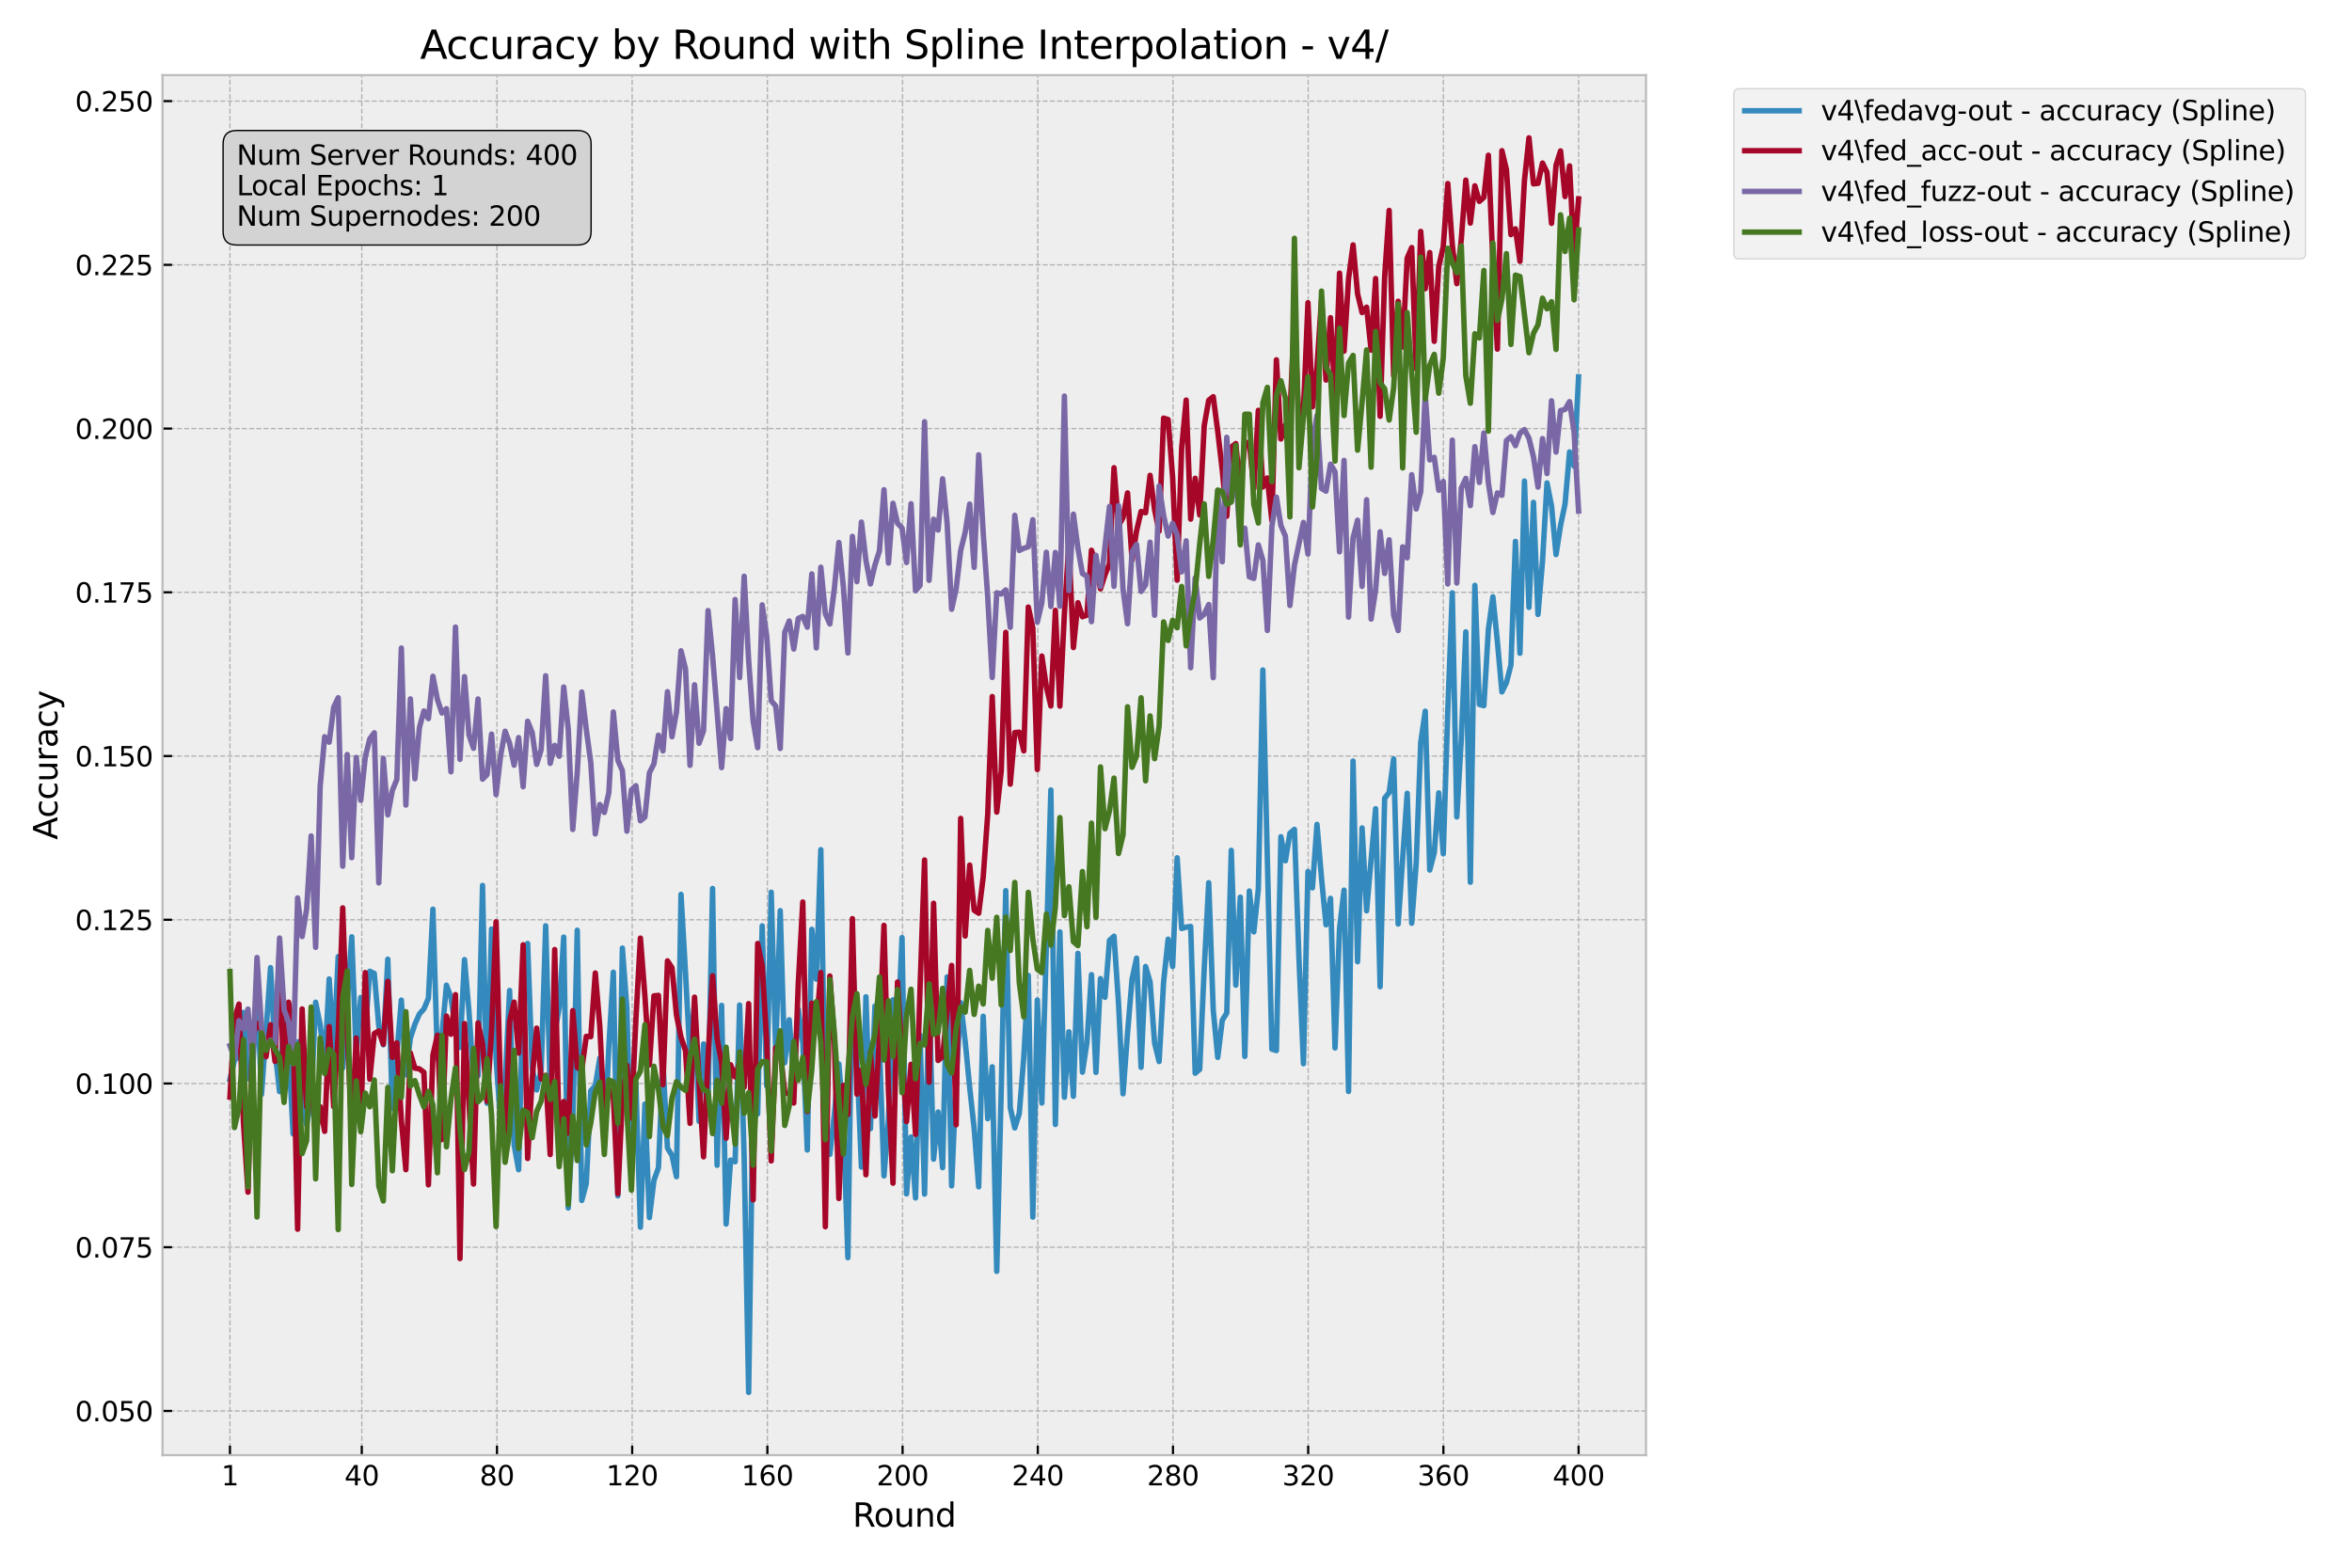 <?xml version="1.0" encoding="utf-8" standalone="no"?>
<!DOCTYPE svg PUBLIC "-//W3C//DTD SVG 1.1//EN"
  "http://www.w3.org/Graphics/SVG/1.1/DTD/svg11.dtd">
<svg xmlns:xlink="http://www.w3.org/1999/xlink" width="864pt" height="576pt" viewBox="0 0 864 576" xmlns="http://www.w3.org/2000/svg" version="1.1">
 <defs>
  <style type="text/css">*{stroke-linejoin: round; stroke-linecap: butt}</style>
 </defs>
 <g id="figure_1">
  <g id="patch_1">
   <path d="M 0 576 
L 864 576 
L 864 0 
L 0 0 
z
" style="fill: #ffffff"/>
  </g>
  <g id="axes_1">
   <g id="patch_2">
    <path d="M 59.7 534.66 
L 604.66 534.66 
L 604.66 27.6 
L 59.7 27.6 
z
" style="fill: #eeeeee"/>
   </g>
   <g id="matplotlib.axis_1">
    <g id="xtick_1">
     <g id="line2d_1">
      <path d="M 84.471 534.66 
L 84.471 27.6 
" clip-path="url(#p64bc9a1dd2)" style="fill: none; stroke-dasharray: 1.85,0.8; stroke-dashoffset: 0; stroke: #b2b2b2; stroke-width: 0.5"/>
     </g>
     <g id="line2d_2">
      <defs>
       <path id="m21a654e9a6" d="M 0 0 
L 0 -3.5 
" style="stroke: #000000; stroke-width: 0.8"/>
      </defs>
      <g>
       <use xlink:href="#m21a654e9a6" x="84.471" y="534.66" style="stroke: #000000; stroke-width: 0.8"/>
      </g>
     </g>
     <g id="text_1">
      <!-- 1 -->
      <g transform="translate(81.29 545.758) scale(0.1 -0.1)">
       <defs>
        <path id="DejaVuSans-31" d="M 794 531 
L 1825 531 
L 1825 4091 
L 703 3866 
L 703 4441 
L 1819 4666 
L 2450 4666 
L 2450 531 
L 3481 531 
L 3481 0 
L 794 0 
L 794 531 
z
" transform="scale(0.016)"/>
       </defs>
       <use xlink:href="#DejaVuSans-31"/>
      </g>
     </g>
    </g>
    <g id="xtick_2">
     <g id="line2d_3">
      <path d="M 132.895 534.66 
L 132.895 27.6 
" clip-path="url(#p64bc9a1dd2)" style="fill: none; stroke-dasharray: 1.85,0.8; stroke-dashoffset: 0; stroke: #b2b2b2; stroke-width: 0.5"/>
     </g>
     <g id="line2d_4">
      <g>
       <use xlink:href="#m21a654e9a6" x="132.895" y="534.66" style="stroke: #000000; stroke-width: 0.8"/>
      </g>
     </g>
     <g id="text_2">
      <!-- 40 -->
      <g transform="translate(126.533 545.758) scale(0.1 -0.1)">
       <defs>
        <path id="DejaVuSans-34" d="M 2419 4116 
L 825 1625 
L 2419 1625 
L 2419 4116 
z
M 2253 4666 
L 3047 4666 
L 3047 1625 
L 3713 1625 
L 3713 1100 
L 3047 1100 
L 3047 0 
L 2419 0 
L 2419 1100 
L 313 1100 
L 313 1709 
L 2253 4666 
z
" transform="scale(0.016)"/>
        <path id="DejaVuSans-30" d="M 2034 4250 
Q 1547 4250 1301 3770 
Q 1056 3291 1056 2328 
Q 1056 1369 1301 889 
Q 1547 409 2034 409 
Q 2525 409 2770 889 
Q 3016 1369 3016 2328 
Q 3016 3291 2770 3770 
Q 2525 4250 2034 4250 
z
M 2034 4750 
Q 2819 4750 3233 4129 
Q 3647 3509 3647 2328 
Q 3647 1150 3233 529 
Q 2819 -91 2034 -91 
Q 1250 -91 836 529 
Q 422 1150 422 2328 
Q 422 3509 836 4129 
Q 1250 4750 2034 4750 
z
" transform="scale(0.016)"/>
       </defs>
       <use xlink:href="#DejaVuSans-34"/>
       <use xlink:href="#DejaVuSans-30" x="63.623"/>
      </g>
     </g>
    </g>
    <g id="xtick_3">
     <g id="line2d_5">
      <path d="M 182.561 534.66 
L 182.561 27.6 
" clip-path="url(#p64bc9a1dd2)" style="fill: none; stroke-dasharray: 1.85,0.8; stroke-dashoffset: 0; stroke: #b2b2b2; stroke-width: 0.5"/>
     </g>
     <g id="line2d_6">
      <g>
       <use xlink:href="#m21a654e9a6" x="182.561" y="534.66" style="stroke: #000000; stroke-width: 0.8"/>
      </g>
     </g>
     <g id="text_3">
      <!-- 80 -->
      <g transform="translate(176.199 545.758) scale(0.1 -0.1)">
       <defs>
        <path id="DejaVuSans-38" d="M 2034 2216 
Q 1584 2216 1326 1975 
Q 1069 1734 1069 1313 
Q 1069 891 1326 650 
Q 1584 409 2034 409 
Q 2484 409 2743 651 
Q 3003 894 3003 1313 
Q 3003 1734 2745 1975 
Q 2488 2216 2034 2216 
z
M 1403 2484 
Q 997 2584 770 2862 
Q 544 3141 544 3541 
Q 544 4100 942 4425 
Q 1341 4750 2034 4750 
Q 2731 4750 3128 4425 
Q 3525 4100 3525 3541 
Q 3525 3141 3298 2862 
Q 3072 2584 2669 2484 
Q 3125 2378 3379 2068 
Q 3634 1759 3634 1313 
Q 3634 634 3220 271 
Q 2806 -91 2034 -91 
Q 1263 -91 848 271 
Q 434 634 434 1313 
Q 434 1759 690 2068 
Q 947 2378 1403 2484 
z
M 1172 3481 
Q 1172 3119 1398 2916 
Q 1625 2713 2034 2713 
Q 2441 2713 2670 2916 
Q 2900 3119 2900 3481 
Q 2900 3844 2670 4047 
Q 2441 4250 2034 4250 
Q 1625 4250 1398 4047 
Q 1172 3844 1172 3481 
z
" transform="scale(0.016)"/>
       </defs>
       <use xlink:href="#DejaVuSans-38"/>
       <use xlink:href="#DejaVuSans-30" x="63.623"/>
      </g>
     </g>
    </g>
    <g id="xtick_4">
     <g id="line2d_7">
      <path d="M 232.227 534.66 
L 232.227 27.6 
" clip-path="url(#p64bc9a1dd2)" style="fill: none; stroke-dasharray: 1.85,0.8; stroke-dashoffset: 0; stroke: #b2b2b2; stroke-width: 0.5"/>
     </g>
     <g id="line2d_8">
      <g>
       <use xlink:href="#m21a654e9a6" x="232.227" y="534.66" style="stroke: #000000; stroke-width: 0.8"/>
      </g>
     </g>
     <g id="text_4">
      <!-- 120 -->
      <g transform="translate(222.683 545.758) scale(0.1 -0.1)">
       <defs>
        <path id="DejaVuSans-32" d="M 1228 531 
L 3431 531 
L 3431 0 
L 469 0 
L 469 531 
Q 828 903 1448 1529 
Q 2069 2156 2228 2338 
Q 2531 2678 2651 2914 
Q 2772 3150 2772 3378 
Q 2772 3750 2511 3984 
Q 2250 4219 1831 4219 
Q 1534 4219 1204 4116 
Q 875 4013 500 3803 
L 500 4441 
Q 881 4594 1212 4672 
Q 1544 4750 1819 4750 
Q 2544 4750 2975 4387 
Q 3406 4025 3406 3419 
Q 3406 3131 3298 2873 
Q 3191 2616 2906 2266 
Q 2828 2175 2409 1742 
Q 1991 1309 1228 531 
z
" transform="scale(0.016)"/>
       </defs>
       <use xlink:href="#DejaVuSans-31"/>
       <use xlink:href="#DejaVuSans-32" x="63.623"/>
       <use xlink:href="#DejaVuSans-30" x="127.246"/>
      </g>
     </g>
    </g>
    <g id="xtick_5">
     <g id="line2d_9">
      <path d="M 281.893 534.66 
L 281.893 27.6 
" clip-path="url(#p64bc9a1dd2)" style="fill: none; stroke-dasharray: 1.85,0.8; stroke-dashoffset: 0; stroke: #b2b2b2; stroke-width: 0.5"/>
     </g>
     <g id="line2d_10">
      <g>
       <use xlink:href="#m21a654e9a6" x="281.893" y="534.66" style="stroke: #000000; stroke-width: 0.8"/>
      </g>
     </g>
     <g id="text_5">
      <!-- 160 -->
      <g transform="translate(272.349 545.758) scale(0.1 -0.1)">
       <defs>
        <path id="DejaVuSans-36" d="M 2113 2584 
Q 1688 2584 1439 2293 
Q 1191 2003 1191 1497 
Q 1191 994 1439 701 
Q 1688 409 2113 409 
Q 2538 409 2786 701 
Q 3034 994 3034 1497 
Q 3034 2003 2786 2293 
Q 2538 2584 2113 2584 
z
M 3366 4563 
L 3366 3988 
Q 3128 4100 2886 4159 
Q 2644 4219 2406 4219 
Q 1781 4219 1451 3797 
Q 1122 3375 1075 2522 
Q 1259 2794 1537 2939 
Q 1816 3084 2150 3084 
Q 2853 3084 3261 2657 
Q 3669 2231 3669 1497 
Q 3669 778 3244 343 
Q 2819 -91 2113 -91 
Q 1303 -91 875 529 
Q 447 1150 447 2328 
Q 447 3434 972 4092 
Q 1497 4750 2381 4750 
Q 2619 4750 2861 4703 
Q 3103 4656 3366 4563 
z
" transform="scale(0.016)"/>
       </defs>
       <use xlink:href="#DejaVuSans-31"/>
       <use xlink:href="#DejaVuSans-36" x="63.623"/>
       <use xlink:href="#DejaVuSans-30" x="127.246"/>
      </g>
     </g>
    </g>
    <g id="xtick_6">
     <g id="line2d_11">
      <path d="M 331.559 534.66 
L 331.559 27.6 
" clip-path="url(#p64bc9a1dd2)" style="fill: none; stroke-dasharray: 1.85,0.8; stroke-dashoffset: 0; stroke: #b2b2b2; stroke-width: 0.5"/>
     </g>
     <g id="line2d_12">
      <g>
       <use xlink:href="#m21a654e9a6" x="331.559" y="534.66" style="stroke: #000000; stroke-width: 0.8"/>
      </g>
     </g>
     <g id="text_6">
      <!-- 200 -->
      <g transform="translate(322.015 545.758) scale(0.1 -0.1)">
       <use xlink:href="#DejaVuSans-32"/>
       <use xlink:href="#DejaVuSans-30" x="63.623"/>
       <use xlink:href="#DejaVuSans-30" x="127.246"/>
      </g>
     </g>
    </g>
    <g id="xtick_7">
     <g id="line2d_13">
      <path d="M 381.225 534.66 
L 381.225 27.6 
" clip-path="url(#p64bc9a1dd2)" style="fill: none; stroke-dasharray: 1.85,0.8; stroke-dashoffset: 0; stroke: #b2b2b2; stroke-width: 0.5"/>
     </g>
     <g id="line2d_14">
      <g>
       <use xlink:href="#m21a654e9a6" x="381.225" y="534.66" style="stroke: #000000; stroke-width: 0.8"/>
      </g>
     </g>
     <g id="text_7">
      <!-- 240 -->
      <g transform="translate(371.681 545.758) scale(0.1 -0.1)">
       <use xlink:href="#DejaVuSans-32"/>
       <use xlink:href="#DejaVuSans-34" x="63.623"/>
       <use xlink:href="#DejaVuSans-30" x="127.246"/>
      </g>
     </g>
    </g>
    <g id="xtick_8">
     <g id="line2d_15">
      <path d="M 430.891 534.66 
L 430.891 27.6 
" clip-path="url(#p64bc9a1dd2)" style="fill: none; stroke-dasharray: 1.85,0.8; stroke-dashoffset: 0; stroke: #b2b2b2; stroke-width: 0.5"/>
     </g>
     <g id="line2d_16">
      <g>
       <use xlink:href="#m21a654e9a6" x="430.891" y="534.66" style="stroke: #000000; stroke-width: 0.8"/>
      </g>
     </g>
     <g id="text_8">
      <!-- 280 -->
      <g transform="translate(421.347 545.758) scale(0.1 -0.1)">
       <use xlink:href="#DejaVuSans-32"/>
       <use xlink:href="#DejaVuSans-38" x="63.623"/>
       <use xlink:href="#DejaVuSans-30" x="127.246"/>
      </g>
     </g>
    </g>
    <g id="xtick_9">
     <g id="line2d_17">
      <path d="M 480.557 534.66 
L 480.557 27.6 
" clip-path="url(#p64bc9a1dd2)" style="fill: none; stroke-dasharray: 1.85,0.8; stroke-dashoffset: 0; stroke: #b2b2b2; stroke-width: 0.5"/>
     </g>
     <g id="line2d_18">
      <g>
       <use xlink:href="#m21a654e9a6" x="480.557" y="534.66" style="stroke: #000000; stroke-width: 0.8"/>
      </g>
     </g>
     <g id="text_9">
      <!-- 320 -->
      <g transform="translate(471.013 545.758) scale(0.1 -0.1)">
       <defs>
        <path id="DejaVuSans-33" d="M 2597 2516 
Q 3050 2419 3304 2112 
Q 3559 1806 3559 1356 
Q 3559 666 3084 287 
Q 2609 -91 1734 -91 
Q 1441 -91 1130 -33 
Q 819 25 488 141 
L 488 750 
Q 750 597 1062 519 
Q 1375 441 1716 441 
Q 2309 441 2620 675 
Q 2931 909 2931 1356 
Q 2931 1769 2642 2001 
Q 2353 2234 1838 2234 
L 1294 2234 
L 1294 2753 
L 1863 2753 
Q 2328 2753 2575 2939 
Q 2822 3125 2822 3475 
Q 2822 3834 2567 4026 
Q 2313 4219 1838 4219 
Q 1578 4219 1281 4162 
Q 984 4106 628 3988 
L 628 4550 
Q 988 4650 1302 4700 
Q 1616 4750 1894 4750 
Q 2613 4750 3031 4423 
Q 3450 4097 3450 3541 
Q 3450 3153 3228 2886 
Q 3006 2619 2597 2516 
z
" transform="scale(0.016)"/>
       </defs>
       <use xlink:href="#DejaVuSans-33"/>
       <use xlink:href="#DejaVuSans-32" x="63.623"/>
       <use xlink:href="#DejaVuSans-30" x="127.246"/>
      </g>
     </g>
    </g>
    <g id="xtick_10">
     <g id="line2d_19">
      <path d="M 530.223 534.66 
L 530.223 27.6 
" clip-path="url(#p64bc9a1dd2)" style="fill: none; stroke-dasharray: 1.85,0.8; stroke-dashoffset: 0; stroke: #b2b2b2; stroke-width: 0.5"/>
     </g>
     <g id="line2d_20">
      <g>
       <use xlink:href="#m21a654e9a6" x="530.223" y="534.66" style="stroke: #000000; stroke-width: 0.8"/>
      </g>
     </g>
     <g id="text_10">
      <!-- 360 -->
      <g transform="translate(520.679 545.758) scale(0.1 -0.1)">
       <use xlink:href="#DejaVuSans-33"/>
       <use xlink:href="#DejaVuSans-36" x="63.623"/>
       <use xlink:href="#DejaVuSans-30" x="127.246"/>
      </g>
     </g>
    </g>
    <g id="xtick_11">
     <g id="line2d_21">
      <path d="M 579.889 534.66 
L 579.889 27.6 
" clip-path="url(#p64bc9a1dd2)" style="fill: none; stroke-dasharray: 1.85,0.8; stroke-dashoffset: 0; stroke: #b2b2b2; stroke-width: 0.5"/>
     </g>
     <g id="line2d_22">
      <g>
       <use xlink:href="#m21a654e9a6" x="579.889" y="534.66" style="stroke: #000000; stroke-width: 0.8"/>
      </g>
     </g>
     <g id="text_11">
      <!-- 400 -->
      <g transform="translate(570.345 545.758) scale(0.1 -0.1)">
       <use xlink:href="#DejaVuSans-34"/>
       <use xlink:href="#DejaVuSans-30" x="63.623"/>
       <use xlink:href="#DejaVuSans-30" x="127.246"/>
      </g>
     </g>
    </g>
    <g id="text_12">
     <!-- Round -->
     <g transform="translate(313.196 560.956) scale(0.12 -0.12)">
      <defs>
       <path id="DejaVuSans-52" d="M 2841 2188 
Q 3044 2119 3236 1894 
Q 3428 1669 3622 1275 
L 4263 0 
L 3584 0 
L 2988 1197 
Q 2756 1666 2539 1819 
Q 2322 1972 1947 1972 
L 1259 1972 
L 1259 0 
L 628 0 
L 628 4666 
L 2053 4666 
Q 2853 4666 3247 4331 
Q 3641 3997 3641 3322 
Q 3641 2881 3436 2590 
Q 3231 2300 2841 2188 
z
M 1259 4147 
L 1259 2491 
L 2053 2491 
Q 2509 2491 2742 2702 
Q 2975 2913 2975 3322 
Q 2975 3731 2742 3939 
Q 2509 4147 2053 4147 
L 1259 4147 
z
" transform="scale(0.016)"/>
       <path id="DejaVuSans-6f" d="M 1959 3097 
Q 1497 3097 1228 2736 
Q 959 2375 959 1747 
Q 959 1119 1226 758 
Q 1494 397 1959 397 
Q 2419 397 2687 759 
Q 2956 1122 2956 1747 
Q 2956 2369 2687 2733 
Q 2419 3097 1959 3097 
z
M 1959 3584 
Q 2709 3584 3137 3096 
Q 3566 2609 3566 1747 
Q 3566 888 3137 398 
Q 2709 -91 1959 -91 
Q 1206 -91 779 398 
Q 353 888 353 1747 
Q 353 2609 779 3096 
Q 1206 3584 1959 3584 
z
" transform="scale(0.016)"/>
       <path id="DejaVuSans-75" d="M 544 1381 
L 544 3500 
L 1119 3500 
L 1119 1403 
Q 1119 906 1312 657 
Q 1506 409 1894 409 
Q 2359 409 2629 706 
Q 2900 1003 2900 1516 
L 2900 3500 
L 3475 3500 
L 3475 0 
L 2900 0 
L 2900 538 
Q 2691 219 2414 64 
Q 2138 -91 1772 -91 
Q 1169 -91 856 284 
Q 544 659 544 1381 
z
M 1991 3584 
L 1991 3584 
z
" transform="scale(0.016)"/>
       <path id="DejaVuSans-6e" d="M 3513 2113 
L 3513 0 
L 2938 0 
L 2938 2094 
Q 2938 2591 2744 2837 
Q 2550 3084 2163 3084 
Q 1697 3084 1428 2787 
Q 1159 2491 1159 1978 
L 1159 0 
L 581 0 
L 581 3500 
L 1159 3500 
L 1159 2956 
Q 1366 3272 1645 3428 
Q 1925 3584 2291 3584 
Q 2894 3584 3203 3211 
Q 3513 2838 3513 2113 
z
" transform="scale(0.016)"/>
       <path id="DejaVuSans-64" d="M 2906 2969 
L 2906 4863 
L 3481 4863 
L 3481 0 
L 2906 0 
L 2906 525 
Q 2725 213 2448 61 
Q 2172 -91 1784 -91 
Q 1150 -91 751 415 
Q 353 922 353 1747 
Q 353 2572 751 3078 
Q 1150 3584 1784 3584 
Q 2172 3584 2448 3432 
Q 2725 3281 2906 2969 
z
M 947 1747 
Q 947 1113 1208 752 
Q 1469 391 1925 391 
Q 2381 391 2643 752 
Q 2906 1113 2906 1747 
Q 2906 2381 2643 2742 
Q 2381 3103 1925 3103 
Q 1469 3103 1208 2742 
Q 947 2381 947 1747 
z
" transform="scale(0.016)"/>
      </defs>
      <use xlink:href="#DejaVuSans-52"/>
      <use xlink:href="#DejaVuSans-6f" x="64.982"/>
      <use xlink:href="#DejaVuSans-75" x="126.164"/>
      <use xlink:href="#DejaVuSans-6e" x="189.543"/>
      <use xlink:href="#DejaVuSans-64" x="252.922"/>
     </g>
    </g>
   </g>
   <g id="matplotlib.axis_2">
    <g id="ytick_1">
     <g id="line2d_23">
      <path d="M 59.7 518.416 
L 604.66 518.416 
" clip-path="url(#p64bc9a1dd2)" style="fill: none; stroke-dasharray: 1.85,0.8; stroke-dashoffset: 0; stroke: #b2b2b2; stroke-width: 0.5"/>
     </g>
     <g id="line2d_24">
      <defs>
       <path id="mcc674b83e3" d="M 0 0 
L 3.5 0 
" style="stroke: #000000; stroke-width: 0.8"/>
      </defs>
      <g>
       <use xlink:href="#mcc674b83e3" x="59.7" y="518.416" style="stroke: #000000; stroke-width: 0.8"/>
      </g>
     </g>
     <g id="text_13">
      <!-- 0.050 -->
      <g transform="translate(27.572 522.215) scale(0.1 -0.1)">
       <defs>
        <path id="DejaVuSans-2e" d="M 684 794 
L 1344 794 
L 1344 0 
L 684 0 
L 684 794 
z
" transform="scale(0.016)"/>
        <path id="DejaVuSans-35" d="M 691 4666 
L 3169 4666 
L 3169 4134 
L 1269 4134 
L 1269 2991 
Q 1406 3038 1543 3061 
Q 1681 3084 1819 3084 
Q 2600 3084 3056 2656 
Q 3513 2228 3513 1497 
Q 3513 744 3044 326 
Q 2575 -91 1722 -91 
Q 1428 -91 1123 -41 
Q 819 9 494 109 
L 494 744 
Q 775 591 1075 516 
Q 1375 441 1709 441 
Q 2250 441 2565 725 
Q 2881 1009 2881 1497 
Q 2881 1984 2565 2268 
Q 2250 2553 1709 2553 
Q 1456 2553 1204 2497 
Q 953 2441 691 2322 
L 691 4666 
z
" transform="scale(0.016)"/>
       </defs>
       <use xlink:href="#DejaVuSans-30"/>
       <use xlink:href="#DejaVuSans-2e" x="63.623"/>
       <use xlink:href="#DejaVuSans-30" x="95.41"/>
       <use xlink:href="#DejaVuSans-35" x="159.033"/>
       <use xlink:href="#DejaVuSans-30" x="222.656"/>
      </g>
     </g>
    </g>
    <g id="ytick_2">
     <g id="line2d_25">
      <path d="M 59.7 458.258 
L 604.66 458.258 
" clip-path="url(#p64bc9a1dd2)" style="fill: none; stroke-dasharray: 1.85,0.8; stroke-dashoffset: 0; stroke: #b2b2b2; stroke-width: 0.5"/>
     </g>
     <g id="line2d_26">
      <g>
       <use xlink:href="#mcc674b83e3" x="59.7" y="458.258" style="stroke: #000000; stroke-width: 0.8"/>
      </g>
     </g>
     <g id="text_14">
      <!-- 0.075 -->
      <g transform="translate(27.572 462.057) scale(0.1 -0.1)">
       <defs>
        <path id="DejaVuSans-37" d="M 525 4666 
L 3525 4666 
L 3525 4397 
L 1831 0 
L 1172 0 
L 2766 4134 
L 525 4134 
L 525 4666 
z
" transform="scale(0.016)"/>
       </defs>
       <use xlink:href="#DejaVuSans-30"/>
       <use xlink:href="#DejaVuSans-2e" x="63.623"/>
       <use xlink:href="#DejaVuSans-30" x="95.41"/>
       <use xlink:href="#DejaVuSans-37" x="159.033"/>
       <use xlink:href="#DejaVuSans-35" x="222.656"/>
      </g>
     </g>
    </g>
    <g id="ytick_3">
     <g id="line2d_27">
      <path d="M 59.7 398.1 
L 604.66 398.1 
" clip-path="url(#p64bc9a1dd2)" style="fill: none; stroke-dasharray: 1.85,0.8; stroke-dashoffset: 0; stroke: #b2b2b2; stroke-width: 0.5"/>
     </g>
     <g id="line2d_28">
      <g>
       <use xlink:href="#mcc674b83e3" x="59.7" y="398.1" style="stroke: #000000; stroke-width: 0.8"/>
      </g>
     </g>
     <g id="text_15">
      <!-- 0.100 -->
      <g transform="translate(27.572 401.899) scale(0.1 -0.1)">
       <use xlink:href="#DejaVuSans-30"/>
       <use xlink:href="#DejaVuSans-2e" x="63.623"/>
       <use xlink:href="#DejaVuSans-31" x="95.41"/>
       <use xlink:href="#DejaVuSans-30" x="159.033"/>
       <use xlink:href="#DejaVuSans-30" x="222.656"/>
      </g>
     </g>
    </g>
    <g id="ytick_4">
     <g id="line2d_29">
      <path d="M 59.7 337.942 
L 604.66 337.942 
" clip-path="url(#p64bc9a1dd2)" style="fill: none; stroke-dasharray: 1.85,0.8; stroke-dashoffset: 0; stroke: #b2b2b2; stroke-width: 0.5"/>
     </g>
     <g id="line2d_30">
      <g>
       <use xlink:href="#mcc674b83e3" x="59.7" y="337.942" style="stroke: #000000; stroke-width: 0.8"/>
      </g>
     </g>
     <g id="text_16">
      <!-- 0.125 -->
      <g transform="translate(27.572 341.741) scale(0.1 -0.1)">
       <use xlink:href="#DejaVuSans-30"/>
       <use xlink:href="#DejaVuSans-2e" x="63.623"/>
       <use xlink:href="#DejaVuSans-31" x="95.41"/>
       <use xlink:href="#DejaVuSans-32" x="159.033"/>
       <use xlink:href="#DejaVuSans-35" x="222.656"/>
      </g>
     </g>
    </g>
    <g id="ytick_5">
     <g id="line2d_31">
      <path d="M 59.7 277.784 
L 604.66 277.784 
" clip-path="url(#p64bc9a1dd2)" style="fill: none; stroke-dasharray: 1.85,0.8; stroke-dashoffset: 0; stroke: #b2b2b2; stroke-width: 0.5"/>
     </g>
     <g id="line2d_32">
      <g>
       <use xlink:href="#mcc674b83e3" x="59.7" y="277.784" style="stroke: #000000; stroke-width: 0.8"/>
      </g>
     </g>
     <g id="text_17">
      <!-- 0.150 -->
      <g transform="translate(27.572 281.583) scale(0.1 -0.1)">
       <use xlink:href="#DejaVuSans-30"/>
       <use xlink:href="#DejaVuSans-2e" x="63.623"/>
       <use xlink:href="#DejaVuSans-31" x="95.41"/>
       <use xlink:href="#DejaVuSans-35" x="159.033"/>
       <use xlink:href="#DejaVuSans-30" x="222.656"/>
      </g>
     </g>
    </g>
    <g id="ytick_6">
     <g id="line2d_33">
      <path d="M 59.7 217.626 
L 604.66 217.626 
" clip-path="url(#p64bc9a1dd2)" style="fill: none; stroke-dasharray: 1.85,0.8; stroke-dashoffset: 0; stroke: #b2b2b2; stroke-width: 0.5"/>
     </g>
     <g id="line2d_34">
      <g>
       <use xlink:href="#mcc674b83e3" x="59.7" y="217.626" style="stroke: #000000; stroke-width: 0.8"/>
      </g>
     </g>
     <g id="text_18">
      <!-- 0.175 -->
      <g transform="translate(27.572 221.425) scale(0.1 -0.1)">
       <use xlink:href="#DejaVuSans-30"/>
       <use xlink:href="#DejaVuSans-2e" x="63.623"/>
       <use xlink:href="#DejaVuSans-31" x="95.41"/>
       <use xlink:href="#DejaVuSans-37" x="159.033"/>
       <use xlink:href="#DejaVuSans-35" x="222.656"/>
      </g>
     </g>
    </g>
    <g id="ytick_7">
     <g id="line2d_35">
      <path d="M 59.7 157.468 
L 604.66 157.468 
" clip-path="url(#p64bc9a1dd2)" style="fill: none; stroke-dasharray: 1.85,0.8; stroke-dashoffset: 0; stroke: #b2b2b2; stroke-width: 0.5"/>
     </g>
     <g id="line2d_36">
      <g>
       <use xlink:href="#mcc674b83e3" x="59.7" y="157.468" style="stroke: #000000; stroke-width: 0.8"/>
      </g>
     </g>
     <g id="text_19">
      <!-- 0.200 -->
      <g transform="translate(27.572 161.267) scale(0.1 -0.1)">
       <use xlink:href="#DejaVuSans-30"/>
       <use xlink:href="#DejaVuSans-2e" x="63.623"/>
       <use xlink:href="#DejaVuSans-32" x="95.41"/>
       <use xlink:href="#DejaVuSans-30" x="159.033"/>
       <use xlink:href="#DejaVuSans-30" x="222.656"/>
      </g>
     </g>
    </g>
    <g id="ytick_8">
     <g id="line2d_37">
      <path d="M 59.7 97.31 
L 604.66 97.31 
" clip-path="url(#p64bc9a1dd2)" style="fill: none; stroke-dasharray: 1.85,0.8; stroke-dashoffset: 0; stroke: #b2b2b2; stroke-width: 0.5"/>
     </g>
     <g id="line2d_38">
      <g>
       <use xlink:href="#mcc674b83e3" x="59.7" y="97.31" style="stroke: #000000; stroke-width: 0.8"/>
      </g>
     </g>
     <g id="text_20">
      <!-- 0.225 -->
      <g transform="translate(27.572 101.109) scale(0.1 -0.1)">
       <use xlink:href="#DejaVuSans-30"/>
       <use xlink:href="#DejaVuSans-2e" x="63.623"/>
       <use xlink:href="#DejaVuSans-32" x="95.41"/>
       <use xlink:href="#DejaVuSans-32" x="159.033"/>
       <use xlink:href="#DejaVuSans-35" x="222.656"/>
      </g>
     </g>
    </g>
    <g id="ytick_9">
     <g id="line2d_39">
      <path d="M 59.7 37.152 
L 604.66 37.152 
" clip-path="url(#p64bc9a1dd2)" style="fill: none; stroke-dasharray: 1.85,0.8; stroke-dashoffset: 0; stroke: #b2b2b2; stroke-width: 0.5"/>
     </g>
     <g id="line2d_40">
      <g>
       <use xlink:href="#mcc674b83e3" x="59.7" y="37.152" style="stroke: #000000; stroke-width: 0.8"/>
      </g>
     </g>
     <g id="text_21">
      <!-- 0.250 -->
      <g transform="translate(27.572 40.951) scale(0.1 -0.1)">
       <use xlink:href="#DejaVuSans-30"/>
       <use xlink:href="#DejaVuSans-2e" x="63.623"/>
       <use xlink:href="#DejaVuSans-32" x="95.41"/>
       <use xlink:href="#DejaVuSans-35" x="159.033"/>
       <use xlink:href="#DejaVuSans-30" x="222.656"/>
      </g>
     </g>
    </g>
    <g id="text_22">
     <!-- Accuracy -->
     <g transform="translate(21.076 308.524) rotate(-90) scale(0.12 -0.12)">
      <defs>
       <path id="DejaVuSans-41" d="M 2188 4044 
L 1331 1722 
L 3047 1722 
L 2188 4044 
z
M 1831 4666 
L 2547 4666 
L 4325 0 
L 3669 0 
L 3244 1197 
L 1141 1197 
L 716 0 
L 50 0 
L 1831 4666 
z
" transform="scale(0.016)"/>
       <path id="DejaVuSans-63" d="M 3122 3366 
L 3122 2828 
Q 2878 2963 2633 3030 
Q 2388 3097 2138 3097 
Q 1578 3097 1268 2742 
Q 959 2388 959 1747 
Q 959 1106 1268 751 
Q 1578 397 2138 397 
Q 2388 397 2633 464 
Q 2878 531 3122 666 
L 3122 134 
Q 2881 22 2623 -34 
Q 2366 -91 2075 -91 
Q 1284 -91 818 406 
Q 353 903 353 1747 
Q 353 2603 823 3093 
Q 1294 3584 2113 3584 
Q 2378 3584 2631 3529 
Q 2884 3475 3122 3366 
z
" transform="scale(0.016)"/>
       <path id="DejaVuSans-72" d="M 2631 2963 
Q 2534 3019 2420 3045 
Q 2306 3072 2169 3072 
Q 1681 3072 1420 2755 
Q 1159 2438 1159 1844 
L 1159 0 
L 581 0 
L 581 3500 
L 1159 3500 
L 1159 2956 
Q 1341 3275 1631 3429 
Q 1922 3584 2338 3584 
Q 2397 3584 2469 3576 
Q 2541 3569 2628 3553 
L 2631 2963 
z
" transform="scale(0.016)"/>
       <path id="DejaVuSans-61" d="M 2194 1759 
Q 1497 1759 1228 1600 
Q 959 1441 959 1056 
Q 959 750 1161 570 
Q 1363 391 1709 391 
Q 2188 391 2477 730 
Q 2766 1069 2766 1631 
L 2766 1759 
L 2194 1759 
z
M 3341 1997 
L 3341 0 
L 2766 0 
L 2766 531 
Q 2569 213 2275 61 
Q 1981 -91 1556 -91 
Q 1019 -91 701 211 
Q 384 513 384 1019 
Q 384 1609 779 1909 
Q 1175 2209 1959 2209 
L 2766 2209 
L 2766 2266 
Q 2766 2663 2505 2880 
Q 2244 3097 1772 3097 
Q 1472 3097 1187 3025 
Q 903 2953 641 2809 
L 641 3341 
Q 956 3463 1253 3523 
Q 1550 3584 1831 3584 
Q 2591 3584 2966 3190 
Q 3341 2797 3341 1997 
z
" transform="scale(0.016)"/>
       <path id="DejaVuSans-79" d="M 2059 -325 
Q 1816 -950 1584 -1140 
Q 1353 -1331 966 -1331 
L 506 -1331 
L 506 -850 
L 844 -850 
Q 1081 -850 1212 -737 
Q 1344 -625 1503 -206 
L 1606 56 
L 191 3500 
L 800 3500 
L 1894 763 
L 2988 3500 
L 3597 3500 
L 2059 -325 
z
" transform="scale(0.016)"/>
      </defs>
      <use xlink:href="#DejaVuSans-41"/>
      <use xlink:href="#DejaVuSans-63" x="66.658"/>
      <use xlink:href="#DejaVuSans-63" x="121.639"/>
      <use xlink:href="#DejaVuSans-75" x="176.619"/>
      <use xlink:href="#DejaVuSans-72" x="239.998"/>
      <use xlink:href="#DejaVuSans-61" x="281.111"/>
      <use xlink:href="#DejaVuSans-63" x="342.391"/>
      <use xlink:href="#DejaVuSans-79" x="397.371"/>
     </g>
    </g>
   </g>
   <g id="line2d_41">
    <path d="M 84.471 396.578 
L 86.128 389.615 
L 87.785 387.94 
L 89.442 371.991 
L 91.099 396.287 
L 92.755 394.166 
L 94.412 362.167 
L 96.069 402.103 
L 99.383 355.521 
L 101.04 386.001 
L 102.697 401.077 
L 104.354 371.222 
L 106.011 385.29 
L 107.668 416.618 
L 109.325 382.786 
L 110.982 406.319 
L 112.638 413.289 
L 114.295 404.568 
L 115.952 368.258 
L 117.609 376.556 
L 119.266 390.855 
L 120.923 359.69 
L 122.58 386.975 
L 124.237 351.473 
L 125.894 392.399 
L 129.208 344.205 
L 130.865 387.868 
L 132.522 366.482 
L 134.178 379.196 
L 135.835 356.859 
L 137.492 357.652 
L 139.149 377.043 
L 140.806 383.88 
L 142.463 352.42 
L 144.12 407.225 
L 147.434 367.459 
L 149.091 394.901 
L 150.748 381.439 
L 152.405 376.335 
L 154.061 372.565 
L 155.718 370.715 
L 157.375 366.785 
L 159.032 334.059 
L 160.689 389.008 
L 162.346 380.238 
L 164.003 361.97 
L 165.66 366.494 
L 167.317 377.852 
L 168.974 384.852 
L 170.631 352.591 
L 172.288 371.732 
L 173.944 396.396 
L 175.601 395.249 
L 177.258 325.329 
L 178.915 405.335 
L 180.572 341.343 
L 182.229 388.804 
L 183.886 412.348 
L 185.543 398.134 
L 187.2 363.908 
L 188.857 420.692 
L 190.514 429.762 
L 192.171 363.279 
L 193.827 346.656 
L 195.484 392.503 
L 197.141 400.47 
L 198.798 393.124 
L 200.455 340.153 
L 202.112 399.815 
L 203.769 379.441 
L 205.426 370.236 
L 207.083 344.324 
L 208.74 443.834 
L 210.397 412.629 
L 212.054 341.787 
L 213.71 441.064 
L 215.367 434.875 
L 217.024 400.762 
L 218.681 398.887 
L 220.338 388.757 
L 221.995 421.353 
L 223.652 384.484 
L 225.309 357.213 
L 226.966 439.372 
L 228.623 348.354 
L 230.28 370.435 
L 231.937 431.689 
L 233.593 398.227 
L 235.25 450.92 
L 236.907 405.654 
L 238.564 447.368 
L 240.221 433.702 
L 241.878 429.034 
L 243.535 390.463 
L 245.192 421.81 
L 246.849 424.484 
L 248.506 432.33 
L 250.163 328.608 
L 251.82 357.439 
L 253.476 388.37 
L 255.133 368.161 
L 256.79 411.982 
L 258.447 383.568 
L 260.104 404.461 
L 261.761 326.442 
L 263.418 428.15 
L 265.075 369.401 
L 266.732 449.73 
L 268.389 426.243 
L 270.046 426.862 
L 271.703 369.27 
L 273.359 425.005 
L 275.016 511.612 
L 276.673 398.509 
L 278.33 409.283 
L 279.987 340.187 
L 281.644 398.995 
L 283.301 327.813 
L 284.958 385.987 
L 286.615 334.59 
L 288.272 390.483 
L 289.929 374.693 
L 291.586 397.407 
L 293.242 370.804 
L 294.899 383.133 
L 296.556 422.53 
L 298.213 341.459 
L 299.87 359.769 
L 301.527 312.182 
L 303.184 412.812 
L 304.841 424.128 
L 306.498 409.376 
L 308.155 390.926 
L 309.812 411.699 
L 311.469 462.092 
L 313.125 350.03 
L 316.439 428.809 
L 318.096 366.244 
L 319.753 414.707 
L 321.41 369.63 
L 323.067 384.526 
L 324.724 432.049 
L 326.381 411.368 
L 328.038 367.344 
L 329.695 382.218 
L 331.352 344.497 
L 333.008 438.663 
L 334.665 417.76 
L 336.322 440.142 
L 337.979 380.376 
L 339.636 438.744 
L 341.293 365.515 
L 342.95 425.889 
L 344.607 408.586 
L 346.264 429.024 
L 347.921 358.973 
L 349.578 435.712 
L 351.235 396.815 
L 352.891 368.4 
L 354.548 382.516 
L 356.205 399.504 
L 357.862 414.628 
L 359.519 436.072 
L 361.176 373.389 
L 362.833 411.036 
L 364.49 391.958 
L 366.147 467.117 
L 367.804 400.33 
L 369.461 327.249 
L 371.118 406.972 
L 372.774 414.422 
L 374.431 409.101 
L 376.088 388.394 
L 377.745 358.394 
L 379.402 447.19 
L 381.059 367.423 
L 382.716 405.282 
L 386.03 290.269 
L 387.687 413.143 
L 389.344 342.392 
L 391.001 403.148 
L 392.657 379.116 
L 394.314 402.797 
L 395.971 350.283 
L 397.628 393.939 
L 399.285 383.003 
L 400.942 358.102 
L 402.599 394.034 
L 404.256 359.558 
L 405.913 366.44 
L 407.57 345.509 
L 409.227 343.978 
L 410.884 368.521 
L 412.54 401.89 
L 414.197 379.57 
L 415.854 359.755 
L 417.511 352.044 
L 419.168 392.149 
L 420.825 355.107 
L 422.482 360.817 
L 424.139 383.216 
L 425.796 390.025 
L 427.453 360.733 
L 429.11 345.076 
L 430.767 355.108 
L 432.423 315.173 
L 434.08 341.157 
L 435.737 340.649 
L 437.394 340.39 
L 439.051 394.317 
L 440.708 392.899 
L 442.365 355.871 
L 444.022 324.335 
L 445.679 371.076 
L 447.336 388.505 
L 448.993 374.864 
L 450.65 372.196 
L 452.306 312.436 
L 453.963 361.976 
L 455.62 329.634 
L 457.277 388.133 
L 458.934 327.373 
L 460.591 342.389 
L 462.248 326.565 
L 463.905 246.177 
L 467.219 385.482 
L 468.876 386.001 
L 470.533 307.422 
L 472.189 316.263 
L 473.846 306.127 
L 475.503 304.729 
L 477.16 351.899 
L 478.817 390.824 
L 480.474 320.206 
L 482.131 326.206 
L 483.788 302.895 
L 485.445 322.538 
L 487.102 339.791 
L 488.759 330.059 
L 490.416 385.029 
L 492.072 341.138 
L 493.729 327.072 
L 495.386 401.018 
L 497.043 279.638 
L 498.7 353.354 
L 500.357 304.194 
L 502.014 334.653 
L 505.328 297.137 
L 506.985 362.547 
L 508.642 293.306 
L 510.299 291.178 
L 511.955 278.837 
L 513.612 339.498 
L 516.926 291.47 
L 518.583 339.208 
L 520.24 317.101 
L 521.897 272.831 
L 523.554 261.313 
L 525.211 319.669 
L 526.868 313.322 
L 528.525 291.311 
L 530.182 313.698 
L 531.838 261.089 
L 533.495 217.829 
L 535.152 300.153 
L 536.809 271.315 
L 538.466 232.167 
L 540.123 324.15 
L 541.78 215.077 
L 543.437 258.815 
L 545.094 259.28 
L 546.751 231.332 
L 548.408 219.27 
L 550.065 235.781 
L 551.722 254.225 
L 553.378 250.795 
L 555.035 244.329 
L 556.692 198.925 
L 558.349 240.023 
L 560.006 176.756 
L 561.663 223.169 
L 563.32 184.57 
L 564.977 225.751 
L 566.634 206.17 
L 568.291 177.421 
L 569.948 185.882 
L 571.605 203.767 
L 573.261 193.081 
L 574.918 185.17 
L 576.575 166.049 
L 578.232 171.293 
L 579.889 138.461 
L 579.889 138.461 
" clip-path="url(#p64bc9a1dd2)" style="fill: none; stroke: #348abd; stroke-width: 2; stroke-linecap: square"/>
   </g>
   <g id="line2d_42">
    <path d="M 84.471 403.083 
L 86.128 374.502 
L 87.785 368.929 
L 89.442 412.594 
L 91.099 438.027 
L 92.755 380.951 
L 94.412 375.974 
L 96.069 378.432 
L 97.726 388.264 
L 99.383 376.497 
L 101.04 389.987 
L 102.697 347.727 
L 104.354 401.483 
L 106.011 368.236 
L 107.668 377.478 
L 109.325 451.636 
L 110.982 370.714 
L 112.638 406.773 
L 114.295 395.944 
L 115.952 417.345 
L 117.609 406.616 
L 119.266 415.677 
L 120.923 377.186 
L 122.58 406.61 
L 124.237 379.842 
L 125.894 333.578 
L 127.551 379.726 
L 129.208 414.509 
L 130.865 381.402 
L 132.522 414.239 
L 134.178 357.354 
L 135.835 396.503 
L 137.492 379.769 
L 139.149 378.765 
L 140.806 383.661 
L 142.463 360.58 
L 144.12 388.521 
L 145.777 383.141 
L 147.434 411.635 
L 149.091 429.762 
L 150.748 386.913 
L 152.405 392.45 
L 154.061 392.727 
L 155.718 393.991 
L 157.375 435.335 
L 159.032 387.632 
L 160.689 380.349 
L 162.346 418.702 
L 164.003 373.331 
L 165.66 380.007 
L 167.317 365.452 
L 168.974 462.421 
L 170.631 376.096 
L 173.944 435.047 
L 175.601 375.855 
L 177.258 383.605 
L 178.915 404.615 
L 180.572 378.652 
L 182.229 338.699 
L 183.886 401.618 
L 185.543 420.56 
L 187.2 375.179 
L 188.857 368.205 
L 190.514 386.927 
L 192.171 347.134 
L 193.827 425.645 
L 195.484 396.426 
L 197.141 377.766 
L 198.798 396.473 
L 200.455 395.09 
L 202.112 424.21 
L 203.769 348.888 
L 205.426 418.705 
L 207.083 404.723 
L 208.74 416.316 
L 210.397 371.338 
L 212.054 392.231 
L 213.71 393.044 
L 215.367 380.771 
L 217.024 380.897 
L 218.681 357.507 
L 220.338 377.105 
L 221.995 410.442 
L 223.652 400.408 
L 225.309 402.901 
L 226.966 438.614 
L 228.623 403.806 
L 230.28 391.463 
L 231.937 410.818 
L 233.593 374.494 
L 235.25 344.687 
L 236.907 365.948 
L 238.564 391.261 
L 240.221 365.909 
L 241.878 365.727 
L 243.535 398.538 
L 245.192 353.046 
L 246.849 355.575 
L 248.506 372.983 
L 250.163 381.092 
L 251.82 386.021 
L 253.476 412.736 
L 255.133 366.374 
L 256.79 397.273 
L 258.447 425.035 
L 260.104 388.482 
L 261.761 358.54 
L 263.418 381.494 
L 265.075 390.535 
L 266.732 418.196 
L 268.389 391.216 
L 270.046 395.67 
L 271.703 390.455 
L 273.359 399.476 
L 275.016 368.753 
L 276.673 440.852 
L 278.33 346.655 
L 279.987 354.879 
L 281.644 382.64 
L 283.301 426.538 
L 284.958 384.958 
L 286.615 386.514 
L 288.272 401.464 
L 289.929 401.925 
L 291.586 405.265 
L 293.242 361.429 
L 294.899 331.42 
L 296.556 408.391 
L 298.213 368.586 
L 299.87 377.202 
L 301.527 357.341 
L 303.184 450.729 
L 304.841 358.614 
L 306.498 382.64 
L 308.155 440.349 
L 309.812 398.769 
L 311.469 409.486 
L 313.125 337.528 
L 314.782 402.007 
L 316.439 393.068 
L 318.096 431.637 
L 319.753 386.626 
L 321.41 410.043 
L 323.067 380.57 
L 324.724 340.002 
L 326.381 401.005 
L 328.038 434.733 
L 329.695 360.814 
L 331.352 387.659 
L 333.008 412.082 
L 334.665 391.063 
L 336.322 416.797 
L 337.979 362.908 
L 339.636 315.975 
L 341.293 397.622 
L 342.95 331.877 
L 344.607 389.634 
L 346.264 388.235 
L 349.578 354.731 
L 351.235 413.279 
L 352.891 300.699 
L 354.548 343.908 
L 356.205 317.857 
L 357.862 334.451 
L 359.519 335.543 
L 361.176 322.288 
L 362.833 299.178 
L 364.49 255.928 
L 366.147 298.375 
L 367.804 283.274 
L 369.461 232.343 
L 371.118 288.118 
L 372.774 269.162 
L 374.431 269.025 
L 376.088 275.888 
L 377.745 223.054 
L 379.402 230.699 
L 381.059 282.73 
L 382.716 241.059 
L 384.373 252.317 
L 386.03 259.391 
L 387.687 224.264 
L 389.344 259.439 
L 391.001 225.496 
L 392.657 199.765 
L 394.314 237.922 
L 395.971 221.448 
L 397.628 226.606 
L 399.285 226.029 
L 400.942 202.188 
L 402.599 206.945 
L 404.256 216.351 
L 405.913 211.179 
L 407.57 207.183 
L 409.227 171.856 
L 410.884 193.171 
L 412.54 190.204 
L 414.197 181.108 
L 415.854 205.783 
L 417.511 195.085 
L 419.168 187.925 
L 420.825 188.393 
L 422.482 174.652 
L 424.139 187.278 
L 425.796 195.159 
L 427.453 153.63 
L 429.11 154.157 
L 430.767 175.555 
L 432.423 213.169 
L 434.08 164.628 
L 435.737 146.996 
L 437.394 190.736 
L 439.051 175.738 
L 440.708 189.206 
L 442.365 156.391 
L 444.022 147.052 
L 445.679 145.758 
L 447.336 158.509 
L 448.993 172.733 
L 450.65 189.694 
L 452.306 164.315 
L 453.963 162.968 
L 455.62 180.238 
L 457.277 162.565 
L 458.934 162.694 
L 460.591 179.468 
L 462.248 150.765 
L 463.905 178.925 
L 465.562 175.616 
L 467.219 191.228 
L 468.876 132.201 
L 470.533 161.289 
L 472.189 156.28 
L 473.846 152.961 
L 475.503 116.047 
L 477.16 154.954 
L 478.817 150.825 
L 480.474 111.222 
L 482.131 149.469 
L 483.788 134.92 
L 485.445 110.023 
L 487.102 139.64 
L 488.759 116.736 
L 490.416 145.744 
L 492.072 100.353 
L 493.729 129.028 
L 495.386 102.451 
L 497.043 89.981 
L 498.7 107.92 
L 500.357 114.85 
L 502.014 112.85 
L 503.671 128.644 
L 505.328 102.339 
L 506.985 152.955 
L 508.642 101.712 
L 510.299 77.32 
L 511.955 138.086 
L 513.612 110.686 
L 515.269 127.49 
L 516.926 94.861 
L 518.583 90.96 
L 520.24 135.443 
L 521.897 85.028 
L 523.554 106.074 
L 525.211 92.787 
L 526.868 125.413 
L 528.525 97.838 
L 530.182 90.675 
L 531.838 67.444 
L 533.495 89.888 
L 535.152 104.224 
L 536.809 87.746 
L 538.466 66.171 
L 540.123 81.962 
L 541.78 68.274 
L 543.437 73.993 
L 545.094 72.522 
L 546.751 57.041 
L 548.408 96.114 
L 550.065 128.276 
L 551.722 55.377 
L 553.378 62.293 
L 555.035 86.21 
L 556.692 84.077 
L 558.349 96.03 
L 560.006 66.304 
L 561.663 50.648 
L 563.32 67.551 
L 564.977 67.376 
L 566.634 59.913 
L 568.291 63.324 
L 569.948 82.067 
L 571.605 60.679 
L 573.261 55.459 
L 574.918 72.216 
L 576.575 60.956 
L 578.232 94.033 
L 579.889 73.082 
L 579.889 73.082 
" clip-path="url(#p64bc9a1dd2)" style="fill: none; stroke: #a60628; stroke-width: 2; stroke-linecap: square"/>
   </g>
   <g id="line2d_43">
    <path d="M 84.471 384.208 
L 86.128 388.887 
L 87.785 375.019 
L 89.442 378.072 
L 91.099 370.758 
L 92.755 392.141 
L 94.412 351.809 
L 96.069 377.518 
L 97.726 385.739 
L 99.383 382.139 
L 101.04 383.46 
L 102.697 344.657 
L 104.354 370.989 
L 106.011 375.456 
L 107.668 390.755 
L 109.325 329.919 
L 110.982 344.097 
L 112.638 334.079 
L 114.295 307.151 
L 115.952 348.071 
L 117.609 288.928 
L 119.266 270.686 
L 120.923 272.693 
L 122.58 259.885 
L 124.237 256.356 
L 125.894 318.25 
L 127.551 277.233 
L 129.208 315.119 
L 130.865 278.291 
L 132.522 294.051 
L 134.178 278.139 
L 135.835 271.463 
L 137.492 269.235 
L 139.149 324.386 
L 140.806 278.648 
L 142.463 299.397 
L 144.12 290.434 
L 145.777 286.401 
L 147.434 238.106 
L 149.091 295.798 
L 150.748 256.788 
L 152.405 286.133 
L 154.061 267.353 
L 155.718 261.224 
L 157.375 264.029 
L 159.032 248.484 
L 160.689 257.023 
L 162.346 261.977 
L 164.003 260.385 
L 165.66 283.574 
L 167.317 230.392 
L 168.974 279.018 
L 170.631 248.611 
L 172.288 270.064 
L 173.944 274.928 
L 175.601 256.821 
L 177.258 286.281 
L 178.915 284.623 
L 180.572 269.731 
L 182.229 291.942 
L 183.886 277.678 
L 185.543 268.68 
L 187.2 273.107 
L 188.857 281.157 
L 190.514 270.999 
L 192.171 289.07 
L 193.827 265.006 
L 195.484 269.128 
L 197.141 280.839 
L 198.798 275.397 
L 200.455 248.289 
L 202.112 280.487 
L 203.769 273.872 
L 205.426 277.847 
L 207.083 252.426 
L 208.74 267.854 
L 210.397 304.756 
L 212.054 283.754 
L 213.71 254.264 
L 215.367 267.966 
L 217.024 280.252 
L 218.681 306.398 
L 220.338 295.594 
L 221.995 298.515 
L 223.652 291.242 
L 225.309 261.601 
L 226.966 279.344 
L 228.623 283.136 
L 230.28 305.392 
L 231.937 290.232 
L 233.593 288.684 
L 235.25 301.562 
L 236.907 300.188 
L 238.564 283.955 
L 240.221 280.63 
L 241.878 270.132 
L 243.535 275.901 
L 245.192 254.14 
L 246.849 270.692 
L 248.506 261.563 
L 250.163 239.122 
L 251.82 245.77 
L 253.476 281.204 
L 255.133 251.613 
L 256.79 273.099 
L 258.447 268.459 
L 260.104 224.342 
L 261.761 240.952 
L 265.075 282.03 
L 266.732 260.359 
L 268.389 271.379 
L 270.046 220.27 
L 271.703 248.937 
L 273.359 211.726 
L 275.016 242.756 
L 276.673 264.986 
L 278.33 274.703 
L 279.987 222.237 
L 281.644 233.654 
L 283.301 257.473 
L 284.958 259.423 
L 286.615 275.004 
L 288.272 232.329 
L 289.929 228.167 
L 291.586 238.469 
L 293.242 227.223 
L 294.899 226.49 
L 296.556 230.45 
L 298.213 210.869 
L 299.87 238.071 
L 301.527 208.395 
L 303.184 225.471 
L 304.841 229.257 
L 306.498 216.243 
L 308.155 199.332 
L 309.812 215.571 
L 311.469 239.916 
L 313.125 197.076 
L 314.782 213.706 
L 316.439 191.828 
L 318.096 205.898 
L 319.753 214.551 
L 321.41 207.609 
L 323.067 202.378 
L 324.724 179.951 
L 326.381 206.887 
L 328.038 184.912 
L 329.695 192.248 
L 331.352 193.981 
L 333.008 206.681 
L 334.665 185.078 
L 336.322 217.049 
L 337.979 215.122 
L 339.636 154.954 
L 341.293 213.221 
L 342.95 190.783 
L 344.607 194.758 
L 346.264 175.931 
L 347.921 192.211 
L 349.578 223.863 
L 351.235 216.358 
L 352.891 202.31 
L 354.548 195.626 
L 356.205 185.201 
L 357.862 208.447 
L 359.519 167.107 
L 361.176 195.739 
L 362.833 219.325 
L 364.49 248.911 
L 366.147 217.803 
L 367.804 218.246 
L 369.461 216.756 
L 371.118 230.5 
L 372.774 189.333 
L 374.431 202.252 
L 376.088 201.451 
L 377.745 200.904 
L 379.402 190.946 
L 381.059 228.572 
L 382.716 221.483 
L 384.373 202.915 
L 386.03 222.827 
L 387.687 202.981 
L 389.344 222.741 
L 391.001 145.527 
L 392.657 216.984 
L 394.314 188.908 
L 395.971 201.439 
L 397.628 210.716 
L 399.285 211.725 
L 400.942 228.413 
L 402.599 204.053 
L 404.256 215.481 
L 407.57 186.098 
L 409.227 215.422 
L 410.884 185.792 
L 412.54 216.479 
L 414.197 229.167 
L 415.854 202.801 
L 417.511 200.046 
L 419.168 217.31 
L 420.825 214.921 
L 422.482 199.227 
L 424.139 226.056 
L 425.796 178.577 
L 427.453 189.409 
L 429.11 196.955 
L 430.767 192.296 
L 432.423 196.571 
L 434.08 210.133 
L 435.737 198.726 
L 437.394 245.33 
L 439.051 212.321 
L 440.708 227.058 
L 442.365 225.683 
L 444.022 222.126 
L 445.679 248.994 
L 447.336 180.36 
L 448.993 206.404 
L 450.65 160.675 
L 452.306 184.018 
L 453.963 173.432 
L 455.62 199.105 
L 457.277 194.071 
L 458.934 211.932 
L 460.591 212.53 
L 462.248 200.205 
L 463.905 205.855 
L 465.562 231.639 
L 467.219 193.452 
L 468.876 182.655 
L 470.533 193.086 
L 472.189 196.985 
L 473.846 222.467 
L 475.503 207.725 
L 478.817 191.955 
L 480.474 203.574 
L 482.131 162.994 
L 483.788 152.685 
L 485.445 179.465 
L 487.102 180.462 
L 488.759 170.553 
L 490.416 173.344 
L 492.072 202.756 
L 493.729 169.157 
L 495.386 226.739 
L 497.043 197.621 
L 498.7 191.133 
L 500.357 215.454 
L 502.014 183.611 
L 503.671 227.459 
L 505.328 216.759 
L 506.985 195.372 
L 508.642 210.688 
L 510.299 198.333 
L 511.955 226.022 
L 513.612 231.683 
L 515.269 200.914 
L 516.926 204.968 
L 518.583 174.41 
L 520.24 187.012 
L 521.897 180.637 
L 523.554 144.929 
L 525.211 168.979 
L 526.868 168.033 
L 528.525 180.141 
L 530.182 176.892 
L 531.838 214.562 
L 533.495 161.708 
L 535.152 214.213 
L 536.809 179.328 
L 538.466 175.776 
L 540.123 185.766 
L 541.78 164.118 
L 543.437 177.273 
L 545.094 159.084 
L 546.751 177.426 
L 548.408 188.31 
L 550.065 181.109 
L 551.722 181.988 
L 553.378 161.88 
L 555.035 160.465 
L 556.692 163.733 
L 558.349 159.159 
L 560.006 157.842 
L 561.663 161.009 
L 563.32 167.857 
L 564.977 178.967 
L 566.634 161.141 
L 568.291 174.009 
L 569.948 147.258 
L 571.605 166.104 
L 573.261 150.854 
L 574.918 150.447 
L 576.575 147.558 
L 578.232 158.749 
L 579.889 187.768 
L 579.889 187.768 
" clip-path="url(#p64bc9a1dd2)" style="fill: none; stroke: #7a68a6; stroke-width: 2; stroke-linecap: square"/>
   </g>
   <g id="line2d_44">
    <path d="M 84.471 356.958 
L 86.128 414.289 
L 87.785 407.036 
L 89.442 381.972 
L 91.099 436.124 
L 92.755 384.023 
L 94.412 447.152 
L 96.069 379.546 
L 97.726 385.91 
L 99.383 382.444 
L 101.04 385.644 
L 102.697 388.427 
L 104.354 405.047 
L 106.011 384.54 
L 107.668 390.87 
L 109.325 383.736 
L 110.982 423.844 
L 112.638 419.108 
L 114.295 370.019 
L 115.952 433.127 
L 117.609 381.375 
L 119.266 394.423 
L 120.923 385.559 
L 122.58 387.319 
L 124.237 451.779 
L 125.894 366.622 
L 127.551 356.816 
L 129.208 435.191 
L 130.865 397.14 
L 132.522 415.826 
L 134.178 401.622 
L 135.835 406.654 
L 137.492 396.801 
L 139.149 435.803 
L 140.806 441.255 
L 142.463 399.536 
L 144.12 430.163 
L 145.777 395.926 
L 147.434 403.179 
L 149.091 371.717 
L 150.748 399.033 
L 152.405 397.041 
L 154.061 402.248 
L 155.718 406.697 
L 157.375 401.012 
L 159.032 405.99 
L 160.689 430.915 
L 162.346 380.435 
L 164.003 421.366 
L 165.66 403.808 
L 167.317 392.365 
L 168.974 414.918 
L 170.631 429.712 
L 172.288 423.173 
L 173.944 385.248 
L 175.601 404.822 
L 177.258 403.076 
L 178.915 389.004 
L 180.572 409.787 
L 182.229 450.663 
L 183.886 398.939 
L 185.543 427.057 
L 187.2 415.899 
L 188.857 385.937 
L 190.514 421.975 
L 192.171 407.887 
L 193.827 408.846 
L 195.484 417.991 
L 197.141 408.354 
L 198.798 404.553 
L 200.455 395.192 
L 202.112 403.963 
L 203.769 397.419 
L 205.426 428.635 
L 207.083 411.1 
L 208.74 442.565 
L 210.397 410.007 
L 212.054 426.401 
L 213.71 388.531 
L 215.367 420.645 
L 217.024 412.584 
L 218.681 401.087 
L 220.338 397.603 
L 221.995 424.184 
L 223.652 396.831 
L 225.309 397.508 
L 226.966 412.737 
L 228.623 367.102 
L 230.28 408.251 
L 231.937 437.294 
L 233.593 396.507 
L 235.25 393.576 
L 236.907 376.516 
L 238.564 417.579 
L 240.221 391.763 
L 241.878 400.318 
L 243.535 413.952 
L 245.192 417.257 
L 246.849 403.544 
L 248.506 397.426 
L 250.163 399.416 
L 251.82 400.634 
L 253.476 388.302 
L 255.133 381.791 
L 256.79 396.034 
L 258.447 400.444 
L 260.104 401.045 
L 261.761 416.51 
L 263.418 396.937 
L 265.075 405.353 
L 266.732 384.77 
L 268.389 404.074 
L 270.046 420.331 
L 271.703 386.472 
L 273.359 409.041 
L 275.016 401.454 
L 276.673 428.129 
L 278.33 392.773 
L 279.987 390.082 
L 281.644 390.065 
L 283.301 422.948 
L 284.958 389.481 
L 286.615 378.747 
L 288.272 413.512 
L 289.929 406.273 
L 291.586 382.672 
L 293.242 396.873 
L 294.899 388.479 
L 296.556 408.12 
L 298.213 392.969 
L 299.87 368.031 
L 301.527 383.27 
L 303.184 418.725 
L 304.841 359.874 
L 306.498 379.486 
L 308.155 404.023 
L 309.812 423.996 
L 311.469 393.691 
L 313.125 373.631 
L 314.782 365.117 
L 316.439 387.9 
L 318.096 398.379 
L 319.753 386.726 
L 321.41 380.163 
L 323.067 358.975 
L 324.724 389.467 
L 326.381 367.729 
L 328.038 388.169 
L 329.695 363.561 
L 331.352 401.479 
L 333.008 373.138 
L 334.665 363.464 
L 336.322 396.37 
L 337.979 383.362 
L 339.636 383.917 
L 341.293 361.512 
L 342.95 380.027 
L 344.607 379.297 
L 346.264 363.137 
L 347.921 391.11 
L 349.578 394.223 
L 351.235 377.931 
L 352.891 369.975 
L 354.548 371.893 
L 356.205 356.54 
L 357.862 372.711 
L 359.519 362.339 
L 361.176 368.876 
L 362.833 341.851 
L 364.49 359.411 
L 366.147 337.028 
L 367.804 369.224 
L 369.461 336.929 
L 371.118 349.242 
L 372.774 324.22 
L 374.431 361.03 
L 376.088 373.601 
L 377.745 327.867 
L 379.402 345.035 
L 381.059 356.103 
L 382.716 357.349 
L 384.373 335.875 
L 386.03 347.263 
L 387.687 333.184 
L 389.344 300.396 
L 391.001 336.414 
L 392.657 325.821 
L 394.314 345.993 
L 395.971 347.441 
L 397.628 320.23 
L 399.285 340.498 
L 400.942 302.439 
L 402.599 337.059 
L 404.256 281.778 
L 405.913 304.487 
L 407.57 297.901 
L 409.227 285.898 
L 410.884 313.6 
L 412.54 306.734 
L 414.197 259.691 
L 415.854 281.919 
L 417.511 277.757 
L 419.168 256.374 
L 420.825 286.886 
L 422.482 263.046 
L 424.139 278.756 
L 425.796 266.775 
L 427.453 228.502 
L 429.11 235.314 
L 430.767 227.919 
L 432.423 230.658 
L 434.08 215.491 
L 435.737 237.304 
L 437.394 225.736 
L 439.051 216.981 
L 440.708 199.834 
L 442.365 185.136 
L 444.022 211.758 
L 445.679 198.369 
L 447.336 180.05 
L 448.993 180.61 
L 450.65 185.344 
L 452.306 184.441 
L 453.963 163.617 
L 455.62 200.196 
L 457.277 152.193 
L 458.934 152.194 
L 460.591 185.412 
L 462.248 192.158 
L 463.905 148.013 
L 465.562 142.324 
L 467.219 176.998 
L 468.876 145.557 
L 470.533 139.922 
L 472.189 146.347 
L 473.846 189.913 
L 475.503 87.563 
L 477.16 171.871 
L 478.817 153.392 
L 480.474 138.478 
L 482.131 186.268 
L 483.788 167.806 
L 485.445 106.958 
L 487.102 134.964 
L 488.759 137.677 
L 490.416 169.414 
L 492.072 120.597 
L 493.729 152.7 
L 495.386 133.392 
L 497.043 130.579 
L 498.7 165.399 
L 500.357 147.783 
L 502.014 128.572 
L 503.671 171.654 
L 505.328 121.792 
L 506.985 140.648 
L 508.642 142.834 
L 510.299 154.323 
L 511.955 142.481 
L 513.612 111.682 
L 515.269 171.923 
L 516.926 114.848 
L 520.24 158.819 
L 521.897 94.503 
L 523.554 146.563 
L 525.211 134.177 
L 526.868 130.206 
L 528.525 144.464 
L 530.182 131.516 
L 531.838 91.218 
L 533.495 96.616 
L 535.152 100.211 
L 536.809 90.372 
L 538.466 138.081 
L 540.123 148.154 
L 541.78 122.629 
L 543.437 124.173 
L 545.094 99.38 
L 546.751 158.407 
L 548.408 89.262 
L 550.065 117.723 
L 551.722 109.947 
L 553.378 93.189 
L 555.035 126.563 
L 556.692 101.07 
L 558.349 101.61 
L 561.663 129.6 
L 563.32 122.456 
L 564.977 119.313 
L 566.634 109.563 
L 568.291 113.473 
L 569.948 110.858 
L 571.605 128.39 
L 573.261 78.918 
L 574.918 92.417 
L 576.575 80.153 
L 578.232 110.16 
L 579.889 84.478 
L 579.889 84.478 
" clip-path="url(#p64bc9a1dd2)" style="fill: none; stroke: #467821; stroke-width: 2; stroke-linecap: square"/>
   </g>
   <g id="patch_3">
    <path d="M 59.7 534.66 
L 59.7 27.6 
" style="fill: none; stroke: #bcbcbc; stroke-width: 0.8; stroke-linejoin: miter; stroke-linecap: square"/>
   </g>
   <g id="patch_4">
    <path d="M 604.66 534.66 
L 604.66 27.6 
" style="fill: none; stroke: #bcbcbc; stroke-width: 0.8; stroke-linejoin: miter; stroke-linecap: square"/>
   </g>
   <g id="patch_5">
    <path d="M 59.7 534.66 
L 604.66 534.66 
" style="fill: none; stroke: #bcbcbc; stroke-width: 0.8; stroke-linejoin: miter; stroke-linecap: square"/>
   </g>
   <g id="patch_6">
    <path d="M 59.7 27.6 
L 604.66 27.6 
" style="fill: none; stroke: #bcbcbc; stroke-width: 0.8; stroke-linejoin: miter; stroke-linecap: square"/>
   </g>
   <g id="text_23">
    <g id="patch_7">
     <path d="M 86.948 90.027 
L 212.143 90.027 
Q 217.143 90.027 217.143 85.027 
L 217.143 52.953 
Q 217.143 47.953 212.143 47.953 
L 86.948 47.953 
Q 81.948 47.953 81.948 52.953 
L 81.948 85.027 
Q 81.948 90.027 86.948 90.027 
z
" style="fill: #d3d3d3; stroke: #000000; stroke-width: 0.5; stroke-linejoin: miter"/>
    </g>
    <!-- Num Server Rounds: 400 -->
    <g transform="translate(86.948 60.551) scale(0.1 -0.1)">
     <defs>
      <path id="DejaVuSans-4e" d="M 628 4666 
L 1478 4666 
L 3547 763 
L 3547 4666 
L 4159 4666 
L 4159 0 
L 3309 0 
L 1241 3903 
L 1241 0 
L 628 0 
L 628 4666 
z
" transform="scale(0.016)"/>
      <path id="DejaVuSans-6d" d="M 3328 2828 
Q 3544 3216 3844 3400 
Q 4144 3584 4550 3584 
Q 5097 3584 5394 3201 
Q 5691 2819 5691 2113 
L 5691 0 
L 5113 0 
L 5113 2094 
Q 5113 2597 4934 2840 
Q 4756 3084 4391 3084 
Q 3944 3084 3684 2787 
Q 3425 2491 3425 1978 
L 3425 0 
L 2847 0 
L 2847 2094 
Q 2847 2600 2669 2842 
Q 2491 3084 2119 3084 
Q 1678 3084 1418 2786 
Q 1159 2488 1159 1978 
L 1159 0 
L 581 0 
L 581 3500 
L 1159 3500 
L 1159 2956 
Q 1356 3278 1631 3431 
Q 1906 3584 2284 3584 
Q 2666 3584 2933 3390 
Q 3200 3197 3328 2828 
z
" transform="scale(0.016)"/>
      <path id="DejaVuSans-20" transform="scale(0.016)"/>
      <path id="DejaVuSans-53" d="M 3425 4513 
L 3425 3897 
Q 3066 4069 2747 4153 
Q 2428 4238 2131 4238 
Q 1616 4238 1336 4038 
Q 1056 3838 1056 3469 
Q 1056 3159 1242 3001 
Q 1428 2844 1947 2747 
L 2328 2669 
Q 3034 2534 3370 2195 
Q 3706 1856 3706 1288 
Q 3706 609 3251 259 
Q 2797 -91 1919 -91 
Q 1588 -91 1214 -16 
Q 841 59 441 206 
L 441 856 
Q 825 641 1194 531 
Q 1563 422 1919 422 
Q 2459 422 2753 634 
Q 3047 847 3047 1241 
Q 3047 1584 2836 1778 
Q 2625 1972 2144 2069 
L 1759 2144 
Q 1053 2284 737 2584 
Q 422 2884 422 3419 
Q 422 4038 858 4394 
Q 1294 4750 2059 4750 
Q 2388 4750 2728 4690 
Q 3069 4631 3425 4513 
z
" transform="scale(0.016)"/>
      <path id="DejaVuSans-65" d="M 3597 1894 
L 3597 1613 
L 953 1613 
Q 991 1019 1311 708 
Q 1631 397 2203 397 
Q 2534 397 2845 478 
Q 3156 559 3463 722 
L 3463 178 
Q 3153 47 2828 -22 
Q 2503 -91 2169 -91 
Q 1331 -91 842 396 
Q 353 884 353 1716 
Q 353 2575 817 3079 
Q 1281 3584 2069 3584 
Q 2775 3584 3186 3129 
Q 3597 2675 3597 1894 
z
M 3022 2063 
Q 3016 2534 2758 2815 
Q 2500 3097 2075 3097 
Q 1594 3097 1305 2825 
Q 1016 2553 972 2059 
L 3022 2063 
z
" transform="scale(0.016)"/>
      <path id="DejaVuSans-76" d="M 191 3500 
L 800 3500 
L 1894 563 
L 2988 3500 
L 3597 3500 
L 2284 0 
L 1503 0 
L 191 3500 
z
" transform="scale(0.016)"/>
      <path id="DejaVuSans-73" d="M 2834 3397 
L 2834 2853 
Q 2591 2978 2328 3040 
Q 2066 3103 1784 3103 
Q 1356 3103 1142 2972 
Q 928 2841 928 2578 
Q 928 2378 1081 2264 
Q 1234 2150 1697 2047 
L 1894 2003 
Q 2506 1872 2764 1633 
Q 3022 1394 3022 966 
Q 3022 478 2636 193 
Q 2250 -91 1575 -91 
Q 1294 -91 989 -36 
Q 684 19 347 128 
L 347 722 
Q 666 556 975 473 
Q 1284 391 1588 391 
Q 1994 391 2212 530 
Q 2431 669 2431 922 
Q 2431 1156 2273 1281 
Q 2116 1406 1581 1522 
L 1381 1569 
Q 847 1681 609 1914 
Q 372 2147 372 2553 
Q 372 3047 722 3315 
Q 1072 3584 1716 3584 
Q 2034 3584 2315 3537 
Q 2597 3491 2834 3397 
z
" transform="scale(0.016)"/>
      <path id="DejaVuSans-3a" d="M 750 794 
L 1409 794 
L 1409 0 
L 750 0 
L 750 794 
z
M 750 3309 
L 1409 3309 
L 1409 2516 
L 750 2516 
L 750 3309 
z
" transform="scale(0.016)"/>
     </defs>
     <use xlink:href="#DejaVuSans-4e"/>
     <use xlink:href="#DejaVuSans-75" x="74.805"/>
     <use xlink:href="#DejaVuSans-6d" x="138.184"/>
     <use xlink:href="#DejaVuSans-20" x="235.596"/>
     <use xlink:href="#DejaVuSans-53" x="267.383"/>
     <use xlink:href="#DejaVuSans-65" x="330.859"/>
     <use xlink:href="#DejaVuSans-72" x="392.383"/>
     <use xlink:href="#DejaVuSans-76" x="433.496"/>
     <use xlink:href="#DejaVuSans-65" x="492.676"/>
     <use xlink:href="#DejaVuSans-72" x="554.199"/>
     <use xlink:href="#DejaVuSans-20" x="595.312"/>
     <use xlink:href="#DejaVuSans-52" x="627.1"/>
     <use xlink:href="#DejaVuSans-6f" x="692.082"/>
     <use xlink:href="#DejaVuSans-75" x="753.264"/>
     <use xlink:href="#DejaVuSans-6e" x="816.643"/>
     <use xlink:href="#DejaVuSans-64" x="880.021"/>
     <use xlink:href="#DejaVuSans-73" x="943.498"/>
     <use xlink:href="#DejaVuSans-3a" x="995.598"/>
     <use xlink:href="#DejaVuSans-20" x="1029.289"/>
     <use xlink:href="#DejaVuSans-34" x="1061.076"/>
     <use xlink:href="#DejaVuSans-30" x="1124.699"/>
     <use xlink:href="#DejaVuSans-30" x="1188.322"/>
    </g>
    <!-- Local Epochs: 1 -->
    <g transform="translate(86.948 71.749) scale(0.1 -0.1)">
     <defs>
      <path id="DejaVuSans-4c" d="M 628 4666 
L 1259 4666 
L 1259 531 
L 3531 531 
L 3531 0 
L 628 0 
L 628 4666 
z
" transform="scale(0.016)"/>
      <path id="DejaVuSans-6c" d="M 603 4863 
L 1178 4863 
L 1178 0 
L 603 0 
L 603 4863 
z
" transform="scale(0.016)"/>
      <path id="DejaVuSans-45" d="M 628 4666 
L 3578 4666 
L 3578 4134 
L 1259 4134 
L 1259 2753 
L 3481 2753 
L 3481 2222 
L 1259 2222 
L 1259 531 
L 3634 531 
L 3634 0 
L 628 0 
L 628 4666 
z
" transform="scale(0.016)"/>
      <path id="DejaVuSans-70" d="M 1159 525 
L 1159 -1331 
L 581 -1331 
L 581 3500 
L 1159 3500 
L 1159 2969 
Q 1341 3281 1617 3432 
Q 1894 3584 2278 3584 
Q 2916 3584 3314 3078 
Q 3713 2572 3713 1747 
Q 3713 922 3314 415 
Q 2916 -91 2278 -91 
Q 1894 -91 1617 61 
Q 1341 213 1159 525 
z
M 3116 1747 
Q 3116 2381 2855 2742 
Q 2594 3103 2138 3103 
Q 1681 3103 1420 2742 
Q 1159 2381 1159 1747 
Q 1159 1113 1420 752 
Q 1681 391 2138 391 
Q 2594 391 2855 752 
Q 3116 1113 3116 1747 
z
" transform="scale(0.016)"/>
      <path id="DejaVuSans-68" d="M 3513 2113 
L 3513 0 
L 2938 0 
L 2938 2094 
Q 2938 2591 2744 2837 
Q 2550 3084 2163 3084 
Q 1697 3084 1428 2787 
Q 1159 2491 1159 1978 
L 1159 0 
L 581 0 
L 581 4863 
L 1159 4863 
L 1159 2956 
Q 1366 3272 1645 3428 
Q 1925 3584 2291 3584 
Q 2894 3584 3203 3211 
Q 3513 2838 3513 2113 
z
" transform="scale(0.016)"/>
     </defs>
     <use xlink:href="#DejaVuSans-4c"/>
     <use xlink:href="#DejaVuSans-6f" x="53.963"/>
     <use xlink:href="#DejaVuSans-63" x="115.145"/>
     <use xlink:href="#DejaVuSans-61" x="170.125"/>
     <use xlink:href="#DejaVuSans-6c" x="231.404"/>
     <use xlink:href="#DejaVuSans-20" x="259.188"/>
     <use xlink:href="#DejaVuSans-45" x="290.975"/>
     <use xlink:href="#DejaVuSans-70" x="354.158"/>
     <use xlink:href="#DejaVuSans-6f" x="417.635"/>
     <use xlink:href="#DejaVuSans-63" x="478.816"/>
     <use xlink:href="#DejaVuSans-68" x="533.797"/>
     <use xlink:href="#DejaVuSans-73" x="597.176"/>
     <use xlink:href="#DejaVuSans-3a" x="649.275"/>
     <use xlink:href="#DejaVuSans-20" x="682.967"/>
     <use xlink:href="#DejaVuSans-31" x="714.754"/>
    </g>
    <!-- Num Supernodes: 200 -->
    <g transform="translate(86.948 82.947) scale(0.1 -0.1)">
     <use xlink:href="#DejaVuSans-4e"/>
     <use xlink:href="#DejaVuSans-75" x="74.805"/>
     <use xlink:href="#DejaVuSans-6d" x="138.184"/>
     <use xlink:href="#DejaVuSans-20" x="235.596"/>
     <use xlink:href="#DejaVuSans-53" x="267.383"/>
     <use xlink:href="#DejaVuSans-75" x="330.859"/>
     <use xlink:href="#DejaVuSans-70" x="394.238"/>
     <use xlink:href="#DejaVuSans-65" x="457.715"/>
     <use xlink:href="#DejaVuSans-72" x="519.238"/>
     <use xlink:href="#DejaVuSans-6e" x="558.602"/>
     <use xlink:href="#DejaVuSans-6f" x="621.98"/>
     <use xlink:href="#DejaVuSans-64" x="683.162"/>
     <use xlink:href="#DejaVuSans-65" x="746.639"/>
     <use xlink:href="#DejaVuSans-73" x="808.162"/>
     <use xlink:href="#DejaVuSans-3a" x="860.262"/>
     <use xlink:href="#DejaVuSans-20" x="893.953"/>
     <use xlink:href="#DejaVuSans-32" x="925.74"/>
     <use xlink:href="#DejaVuSans-30" x="989.363"/>
     <use xlink:href="#DejaVuSans-30" x="1052.986"/>
    </g>
   </g>
   <g id="text_24">
    <!-- Accuracy by Round with Spline Interpolation - v4/ -->
    <g transform="translate(154.321 21.6) scale(0.144 -0.144)">
     <defs>
      <path id="DejaVuSans-62" d="M 3116 1747 
Q 3116 2381 2855 2742 
Q 2594 3103 2138 3103 
Q 1681 3103 1420 2742 
Q 1159 2381 1159 1747 
Q 1159 1113 1420 752 
Q 1681 391 2138 391 
Q 2594 391 2855 752 
Q 3116 1113 3116 1747 
z
M 1159 2969 
Q 1341 3281 1617 3432 
Q 1894 3584 2278 3584 
Q 2916 3584 3314 3078 
Q 3713 2572 3713 1747 
Q 3713 922 3314 415 
Q 2916 -91 2278 -91 
Q 1894 -91 1617 61 
Q 1341 213 1159 525 
L 1159 0 
L 581 0 
L 581 4863 
L 1159 4863 
L 1159 2969 
z
" transform="scale(0.016)"/>
      <path id="DejaVuSans-77" d="M 269 3500 
L 844 3500 
L 1563 769 
L 2278 3500 
L 2956 3500 
L 3675 769 
L 4391 3500 
L 4966 3500 
L 4050 0 
L 3372 0 
L 2619 2869 
L 1863 0 
L 1184 0 
L 269 3500 
z
" transform="scale(0.016)"/>
      <path id="DejaVuSans-69" d="M 603 3500 
L 1178 3500 
L 1178 0 
L 603 0 
L 603 3500 
z
M 603 4863 
L 1178 4863 
L 1178 4134 
L 603 4134 
L 603 4863 
z
" transform="scale(0.016)"/>
      <path id="DejaVuSans-74" d="M 1172 4494 
L 1172 3500 
L 2356 3500 
L 2356 3053 
L 1172 3053 
L 1172 1153 
Q 1172 725 1289 603 
Q 1406 481 1766 481 
L 2356 481 
L 2356 0 
L 1766 0 
Q 1100 0 847 248 
Q 594 497 594 1153 
L 594 3053 
L 172 3053 
L 172 3500 
L 594 3500 
L 594 4494 
L 1172 4494 
z
" transform="scale(0.016)"/>
      <path id="DejaVuSans-49" d="M 628 4666 
L 1259 4666 
L 1259 0 
L 628 0 
L 628 4666 
z
" transform="scale(0.016)"/>
      <path id="DejaVuSans-2d" d="M 313 2009 
L 1997 2009 
L 1997 1497 
L 313 1497 
L 313 2009 
z
" transform="scale(0.016)"/>
      <path id="DejaVuSans-2f" d="M 1625 4666 
L 2156 4666 
L 531 -594 
L 0 -594 
L 1625 4666 
z
" transform="scale(0.016)"/>
     </defs>
     <use xlink:href="#DejaVuSans-41"/>
     <use xlink:href="#DejaVuSans-63" x="66.658"/>
     <use xlink:href="#DejaVuSans-63" x="121.639"/>
     <use xlink:href="#DejaVuSans-75" x="176.619"/>
     <use xlink:href="#DejaVuSans-72" x="239.998"/>
     <use xlink:href="#DejaVuSans-61" x="281.111"/>
     <use xlink:href="#DejaVuSans-63" x="342.391"/>
     <use xlink:href="#DejaVuSans-79" x="397.371"/>
     <use xlink:href="#DejaVuSans-20" x="456.551"/>
     <use xlink:href="#DejaVuSans-62" x="488.338"/>
     <use xlink:href="#DejaVuSans-79" x="551.814"/>
     <use xlink:href="#DejaVuSans-20" x="610.994"/>
     <use xlink:href="#DejaVuSans-52" x="642.781"/>
     <use xlink:href="#DejaVuSans-6f" x="707.764"/>
     <use xlink:href="#DejaVuSans-75" x="768.945"/>
     <use xlink:href="#DejaVuSans-6e" x="832.324"/>
     <use xlink:href="#DejaVuSans-64" x="895.703"/>
     <use xlink:href="#DejaVuSans-20" x="959.18"/>
     <use xlink:href="#DejaVuSans-77" x="990.967"/>
     <use xlink:href="#DejaVuSans-69" x="1072.754"/>
     <use xlink:href="#DejaVuSans-74" x="1100.537"/>
     <use xlink:href="#DejaVuSans-68" x="1139.746"/>
     <use xlink:href="#DejaVuSans-20" x="1203.125"/>
     <use xlink:href="#DejaVuSans-53" x="1234.912"/>
     <use xlink:href="#DejaVuSans-70" x="1298.389"/>
     <use xlink:href="#DejaVuSans-6c" x="1361.865"/>
     <use xlink:href="#DejaVuSans-69" x="1389.648"/>
     <use xlink:href="#DejaVuSans-6e" x="1417.432"/>
     <use xlink:href="#DejaVuSans-65" x="1480.811"/>
     <use xlink:href="#DejaVuSans-20" x="1542.334"/>
     <use xlink:href="#DejaVuSans-49" x="1574.121"/>
     <use xlink:href="#DejaVuSans-6e" x="1603.613"/>
     <use xlink:href="#DejaVuSans-74" x="1666.992"/>
     <use xlink:href="#DejaVuSans-65" x="1706.201"/>
     <use xlink:href="#DejaVuSans-72" x="1767.725"/>
     <use xlink:href="#DejaVuSans-70" x="1808.838"/>
     <use xlink:href="#DejaVuSans-6f" x="1872.314"/>
     <use xlink:href="#DejaVuSans-6c" x="1933.496"/>
     <use xlink:href="#DejaVuSans-61" x="1961.279"/>
     <use xlink:href="#DejaVuSans-74" x="2022.559"/>
     <use xlink:href="#DejaVuSans-69" x="2061.768"/>
     <use xlink:href="#DejaVuSans-6f" x="2089.551"/>
     <use xlink:href="#DejaVuSans-6e" x="2150.732"/>
     <use xlink:href="#DejaVuSans-20" x="2214.111"/>
     <use xlink:href="#DejaVuSans-2d" x="2245.898"/>
     <use xlink:href="#DejaVuSans-20" x="2281.982"/>
     <use xlink:href="#DejaVuSans-76" x="2313.77"/>
     <use xlink:href="#DejaVuSans-34" x="2372.949"/>
     <use xlink:href="#DejaVuSans-2f" x="2436.572"/>
    </g>
   </g>
   <g id="legend_1">
    <g id="patch_8">
     <path d="M 638.908 95.147 
L 844.914 95.147 
Q 846.914 95.147 846.914 93.147 
L 846.914 34.6 
Q 846.914 32.6 844.914 32.6 
L 638.908 32.6 
Q 636.908 32.6 636.908 34.6 
L 636.908 93.147 
Q 636.908 95.147 638.908 95.147 
z
" style="fill: #eeeeee; opacity: 0.8; stroke: #cccccc; stroke-width: 0.5; stroke-linejoin: miter"/>
    </g>
    <g id="line2d_45">
     <path d="M 640.908 40.698 
L 650.908 40.698 
L 660.908 40.698 
" style="fill: none; stroke: #348abd; stroke-width: 2; stroke-linecap: square"/>
    </g>
    <g id="text_25">
     <!-- v4\fedavg-out - accuracy (Spline) -->
     <g transform="translate(668.908 44.198) scale(0.1 -0.1)">
      <defs>
       <path id="DejaVuSans-5c" d="M 531 4666 
L 2156 -594 
L 1625 -594 
L 0 4666 
L 531 4666 
z
" transform="scale(0.016)"/>
       <path id="DejaVuSans-66" d="M 2375 4863 
L 2375 4384 
L 1825 4384 
Q 1516 4384 1395 4259 
Q 1275 4134 1275 3809 
L 1275 3500 
L 2222 3500 
L 2222 3053 
L 1275 3053 
L 1275 0 
L 697 0 
L 697 3053 
L 147 3053 
L 147 3500 
L 697 3500 
L 697 3744 
Q 697 4328 969 4595 
Q 1241 4863 1831 4863 
L 2375 4863 
z
" transform="scale(0.016)"/>
       <path id="DejaVuSans-67" d="M 2906 1791 
Q 2906 2416 2648 2759 
Q 2391 3103 1925 3103 
Q 1463 3103 1205 2759 
Q 947 2416 947 1791 
Q 947 1169 1205 825 
Q 1463 481 1925 481 
Q 2391 481 2648 825 
Q 2906 1169 2906 1791 
z
M 3481 434 
Q 3481 -459 3084 -895 
Q 2688 -1331 1869 -1331 
Q 1566 -1331 1297 -1286 
Q 1028 -1241 775 -1147 
L 775 -588 
Q 1028 -725 1275 -790 
Q 1522 -856 1778 -856 
Q 2344 -856 2625 -561 
Q 2906 -266 2906 331 
L 2906 616 
Q 2728 306 2450 153 
Q 2172 0 1784 0 
Q 1141 0 747 490 
Q 353 981 353 1791 
Q 353 2603 747 3093 
Q 1141 3584 1784 3584 
Q 2172 3584 2450 3431 
Q 2728 3278 2906 2969 
L 2906 3500 
L 3481 3500 
L 3481 434 
z
" transform="scale(0.016)"/>
       <path id="DejaVuSans-28" d="M 1984 4856 
Q 1566 4138 1362 3434 
Q 1159 2731 1159 2009 
Q 1159 1288 1364 580 
Q 1569 -128 1984 -844 
L 1484 -844 
Q 1016 -109 783 600 
Q 550 1309 550 2009 
Q 550 2706 781 3412 
Q 1013 4119 1484 4856 
L 1984 4856 
z
" transform="scale(0.016)"/>
       <path id="DejaVuSans-29" d="M 513 4856 
L 1013 4856 
Q 1481 4119 1714 3412 
Q 1947 2706 1947 2009 
Q 1947 1309 1714 600 
Q 1481 -109 1013 -844 
L 513 -844 
Q 928 -128 1133 580 
Q 1338 1288 1338 2009 
Q 1338 2731 1133 3434 
Q 928 4138 513 4856 
z
" transform="scale(0.016)"/>
      </defs>
      <use xlink:href="#DejaVuSans-76"/>
      <use xlink:href="#DejaVuSans-34" x="59.18"/>
      <use xlink:href="#DejaVuSans-5c" x="122.803"/>
      <use xlink:href="#DejaVuSans-66" x="156.494"/>
      <use xlink:href="#DejaVuSans-65" x="191.699"/>
      <use xlink:href="#DejaVuSans-64" x="253.223"/>
      <use xlink:href="#DejaVuSans-61" x="316.699"/>
      <use xlink:href="#DejaVuSans-76" x="377.979"/>
      <use xlink:href="#DejaVuSans-67" x="437.158"/>
      <use xlink:href="#DejaVuSans-2d" x="500.635"/>
      <use xlink:href="#DejaVuSans-6f" x="538.594"/>
      <use xlink:href="#DejaVuSans-75" x="599.775"/>
      <use xlink:href="#DejaVuSans-74" x="663.154"/>
      <use xlink:href="#DejaVuSans-20" x="702.363"/>
      <use xlink:href="#DejaVuSans-2d" x="734.15"/>
      <use xlink:href="#DejaVuSans-20" x="770.234"/>
      <use xlink:href="#DejaVuSans-61" x="802.021"/>
      <use xlink:href="#DejaVuSans-63" x="863.301"/>
      <use xlink:href="#DejaVuSans-63" x="918.281"/>
      <use xlink:href="#DejaVuSans-75" x="973.262"/>
      <use xlink:href="#DejaVuSans-72" x="1036.641"/>
      <use xlink:href="#DejaVuSans-61" x="1077.754"/>
      <use xlink:href="#DejaVuSans-63" x="1139.033"/>
      <use xlink:href="#DejaVuSans-79" x="1194.014"/>
      <use xlink:href="#DejaVuSans-20" x="1253.193"/>
      <use xlink:href="#DejaVuSans-28" x="1284.98"/>
      <use xlink:href="#DejaVuSans-53" x="1323.994"/>
      <use xlink:href="#DejaVuSans-70" x="1387.471"/>
      <use xlink:href="#DejaVuSans-6c" x="1450.947"/>
      <use xlink:href="#DejaVuSans-69" x="1478.73"/>
      <use xlink:href="#DejaVuSans-6e" x="1506.514"/>
      <use xlink:href="#DejaVuSans-65" x="1569.893"/>
      <use xlink:href="#DejaVuSans-29" x="1631.416"/>
     </g>
    </g>
    <g id="line2d_46">
     <path d="M 640.908 55.377 
L 650.908 55.377 
L 660.908 55.377 
" style="fill: none; stroke: #a60628; stroke-width: 2; stroke-linecap: square"/>
    </g>
    <g id="text_26">
     <!-- v4\fed_acc-out - accuracy (Spline) -->
     <g transform="translate(668.908 58.877) scale(0.1 -0.1)">
      <defs>
       <path id="DejaVuSans-5f" d="M 3263 -1063 
L 3263 -1509 
L -63 -1509 
L -63 -1063 
L 3263 -1063 
z
" transform="scale(0.016)"/>
      </defs>
      <use xlink:href="#DejaVuSans-76"/>
      <use xlink:href="#DejaVuSans-34" x="59.18"/>
      <use xlink:href="#DejaVuSans-5c" x="122.803"/>
      <use xlink:href="#DejaVuSans-66" x="156.494"/>
      <use xlink:href="#DejaVuSans-65" x="191.699"/>
      <use xlink:href="#DejaVuSans-64" x="253.223"/>
      <use xlink:href="#DejaVuSans-5f" x="316.699"/>
      <use xlink:href="#DejaVuSans-61" x="366.699"/>
      <use xlink:href="#DejaVuSans-63" x="427.979"/>
      <use xlink:href="#DejaVuSans-63" x="482.959"/>
      <use xlink:href="#DejaVuSans-2d" x="537.939"/>
      <use xlink:href="#DejaVuSans-6f" x="575.898"/>
      <use xlink:href="#DejaVuSans-75" x="637.08"/>
      <use xlink:href="#DejaVuSans-74" x="700.459"/>
      <use xlink:href="#DejaVuSans-20" x="739.668"/>
      <use xlink:href="#DejaVuSans-2d" x="771.455"/>
      <use xlink:href="#DejaVuSans-20" x="807.539"/>
      <use xlink:href="#DejaVuSans-61" x="839.326"/>
      <use xlink:href="#DejaVuSans-63" x="900.605"/>
      <use xlink:href="#DejaVuSans-63" x="955.586"/>
      <use xlink:href="#DejaVuSans-75" x="1010.566"/>
      <use xlink:href="#DejaVuSans-72" x="1073.945"/>
      <use xlink:href="#DejaVuSans-61" x="1115.059"/>
      <use xlink:href="#DejaVuSans-63" x="1176.338"/>
      <use xlink:href="#DejaVuSans-79" x="1231.318"/>
      <use xlink:href="#DejaVuSans-20" x="1290.498"/>
      <use xlink:href="#DejaVuSans-28" x="1322.285"/>
      <use xlink:href="#DejaVuSans-53" x="1361.299"/>
      <use xlink:href="#DejaVuSans-70" x="1424.775"/>
      <use xlink:href="#DejaVuSans-6c" x="1488.252"/>
      <use xlink:href="#DejaVuSans-69" x="1516.035"/>
      <use xlink:href="#DejaVuSans-6e" x="1543.818"/>
      <use xlink:href="#DejaVuSans-65" x="1607.197"/>
      <use xlink:href="#DejaVuSans-29" x="1668.721"/>
     </g>
    </g>
    <g id="line2d_47">
     <path d="M 640.908 70.333 
L 650.908 70.333 
L 660.908 70.333 
" style="fill: none; stroke: #7a68a6; stroke-width: 2; stroke-linecap: square"/>
    </g>
    <g id="text_27">
     <!-- v4\fed_fuzz-out - accuracy (Spline) -->
     <g transform="translate(668.908 73.833) scale(0.1 -0.1)">
      <defs>
       <path id="DejaVuSans-7a" d="M 353 3500 
L 3084 3500 
L 3084 2975 
L 922 459 
L 3084 459 
L 3084 0 
L 275 0 
L 275 525 
L 2438 3041 
L 353 3041 
L 353 3500 
z
" transform="scale(0.016)"/>
      </defs>
      <use xlink:href="#DejaVuSans-76"/>
      <use xlink:href="#DejaVuSans-34" x="59.18"/>
      <use xlink:href="#DejaVuSans-5c" x="122.803"/>
      <use xlink:href="#DejaVuSans-66" x="156.494"/>
      <use xlink:href="#DejaVuSans-65" x="191.699"/>
      <use xlink:href="#DejaVuSans-64" x="253.223"/>
      <use xlink:href="#DejaVuSans-5f" x="316.699"/>
      <use xlink:href="#DejaVuSans-66" x="366.699"/>
      <use xlink:href="#DejaVuSans-75" x="401.904"/>
      <use xlink:href="#DejaVuSans-7a" x="465.283"/>
      <use xlink:href="#DejaVuSans-7a" x="517.773"/>
      <use xlink:href="#DejaVuSans-2d" x="570.264"/>
      <use xlink:href="#DejaVuSans-6f" x="608.223"/>
      <use xlink:href="#DejaVuSans-75" x="669.404"/>
      <use xlink:href="#DejaVuSans-74" x="732.783"/>
      <use xlink:href="#DejaVuSans-20" x="771.992"/>
      <use xlink:href="#DejaVuSans-2d" x="803.779"/>
      <use xlink:href="#DejaVuSans-20" x="839.863"/>
      <use xlink:href="#DejaVuSans-61" x="871.65"/>
      <use xlink:href="#DejaVuSans-63" x="932.93"/>
      <use xlink:href="#DejaVuSans-63" x="987.91"/>
      <use xlink:href="#DejaVuSans-75" x="1042.891"/>
      <use xlink:href="#DejaVuSans-72" x="1106.27"/>
      <use xlink:href="#DejaVuSans-61" x="1147.383"/>
      <use xlink:href="#DejaVuSans-63" x="1208.662"/>
      <use xlink:href="#DejaVuSans-79" x="1263.643"/>
      <use xlink:href="#DejaVuSans-20" x="1322.822"/>
      <use xlink:href="#DejaVuSans-28" x="1354.609"/>
      <use xlink:href="#DejaVuSans-53" x="1393.623"/>
      <use xlink:href="#DejaVuSans-70" x="1457.1"/>
      <use xlink:href="#DejaVuSans-6c" x="1520.576"/>
      <use xlink:href="#DejaVuSans-69" x="1548.359"/>
      <use xlink:href="#DejaVuSans-6e" x="1576.143"/>
      <use xlink:href="#DejaVuSans-65" x="1639.521"/>
      <use xlink:href="#DejaVuSans-29" x="1701.045"/>
     </g>
    </g>
    <g id="line2d_48">
     <path d="M 640.908 85.289 
L 650.908 85.289 
L 660.908 85.289 
" style="fill: none; stroke: #467821; stroke-width: 2; stroke-linecap: square"/>
    </g>
    <g id="text_28">
     <!-- v4\fed_loss-out - accuracy (Spline) -->
     <g transform="translate(668.908 88.789) scale(0.1 -0.1)">
      <use xlink:href="#DejaVuSans-76"/>
      <use xlink:href="#DejaVuSans-34" x="59.18"/>
      <use xlink:href="#DejaVuSans-5c" x="122.803"/>
      <use xlink:href="#DejaVuSans-66" x="156.494"/>
      <use xlink:href="#DejaVuSans-65" x="191.699"/>
      <use xlink:href="#DejaVuSans-64" x="253.223"/>
      <use xlink:href="#DejaVuSans-5f" x="316.699"/>
      <use xlink:href="#DejaVuSans-6c" x="366.699"/>
      <use xlink:href="#DejaVuSans-6f" x="394.482"/>
      <use xlink:href="#DejaVuSans-73" x="455.664"/>
      <use xlink:href="#DejaVuSans-73" x="507.764"/>
      <use xlink:href="#DejaVuSans-2d" x="559.863"/>
      <use xlink:href="#DejaVuSans-6f" x="597.822"/>
      <use xlink:href="#DejaVuSans-75" x="659.004"/>
      <use xlink:href="#DejaVuSans-74" x="722.383"/>
      <use xlink:href="#DejaVuSans-20" x="761.592"/>
      <use xlink:href="#DejaVuSans-2d" x="793.379"/>
      <use xlink:href="#DejaVuSans-20" x="829.463"/>
      <use xlink:href="#DejaVuSans-61" x="861.25"/>
      <use xlink:href="#DejaVuSans-63" x="922.529"/>
      <use xlink:href="#DejaVuSans-63" x="977.51"/>
      <use xlink:href="#DejaVuSans-75" x="1032.49"/>
      <use xlink:href="#DejaVuSans-72" x="1095.869"/>
      <use xlink:href="#DejaVuSans-61" x="1136.982"/>
      <use xlink:href="#DejaVuSans-63" x="1198.262"/>
      <use xlink:href="#DejaVuSans-79" x="1253.242"/>
      <use xlink:href="#DejaVuSans-20" x="1312.422"/>
      <use xlink:href="#DejaVuSans-28" x="1344.209"/>
      <use xlink:href="#DejaVuSans-53" x="1383.223"/>
      <use xlink:href="#DejaVuSans-70" x="1446.699"/>
      <use xlink:href="#DejaVuSans-6c" x="1510.176"/>
      <use xlink:href="#DejaVuSans-69" x="1537.959"/>
      <use xlink:href="#DejaVuSans-6e" x="1565.742"/>
      <use xlink:href="#DejaVuSans-65" x="1629.121"/>
      <use xlink:href="#DejaVuSans-29" x="1690.645"/>
     </g>
    </g>
   </g>
  </g>
 </g>
 <defs>
  <clipPath id="p64bc9a1dd2">
   <rect x="59.7" y="27.6" width="544.96" height="507.06"/>
  </clipPath>
 </defs>
</svg>
